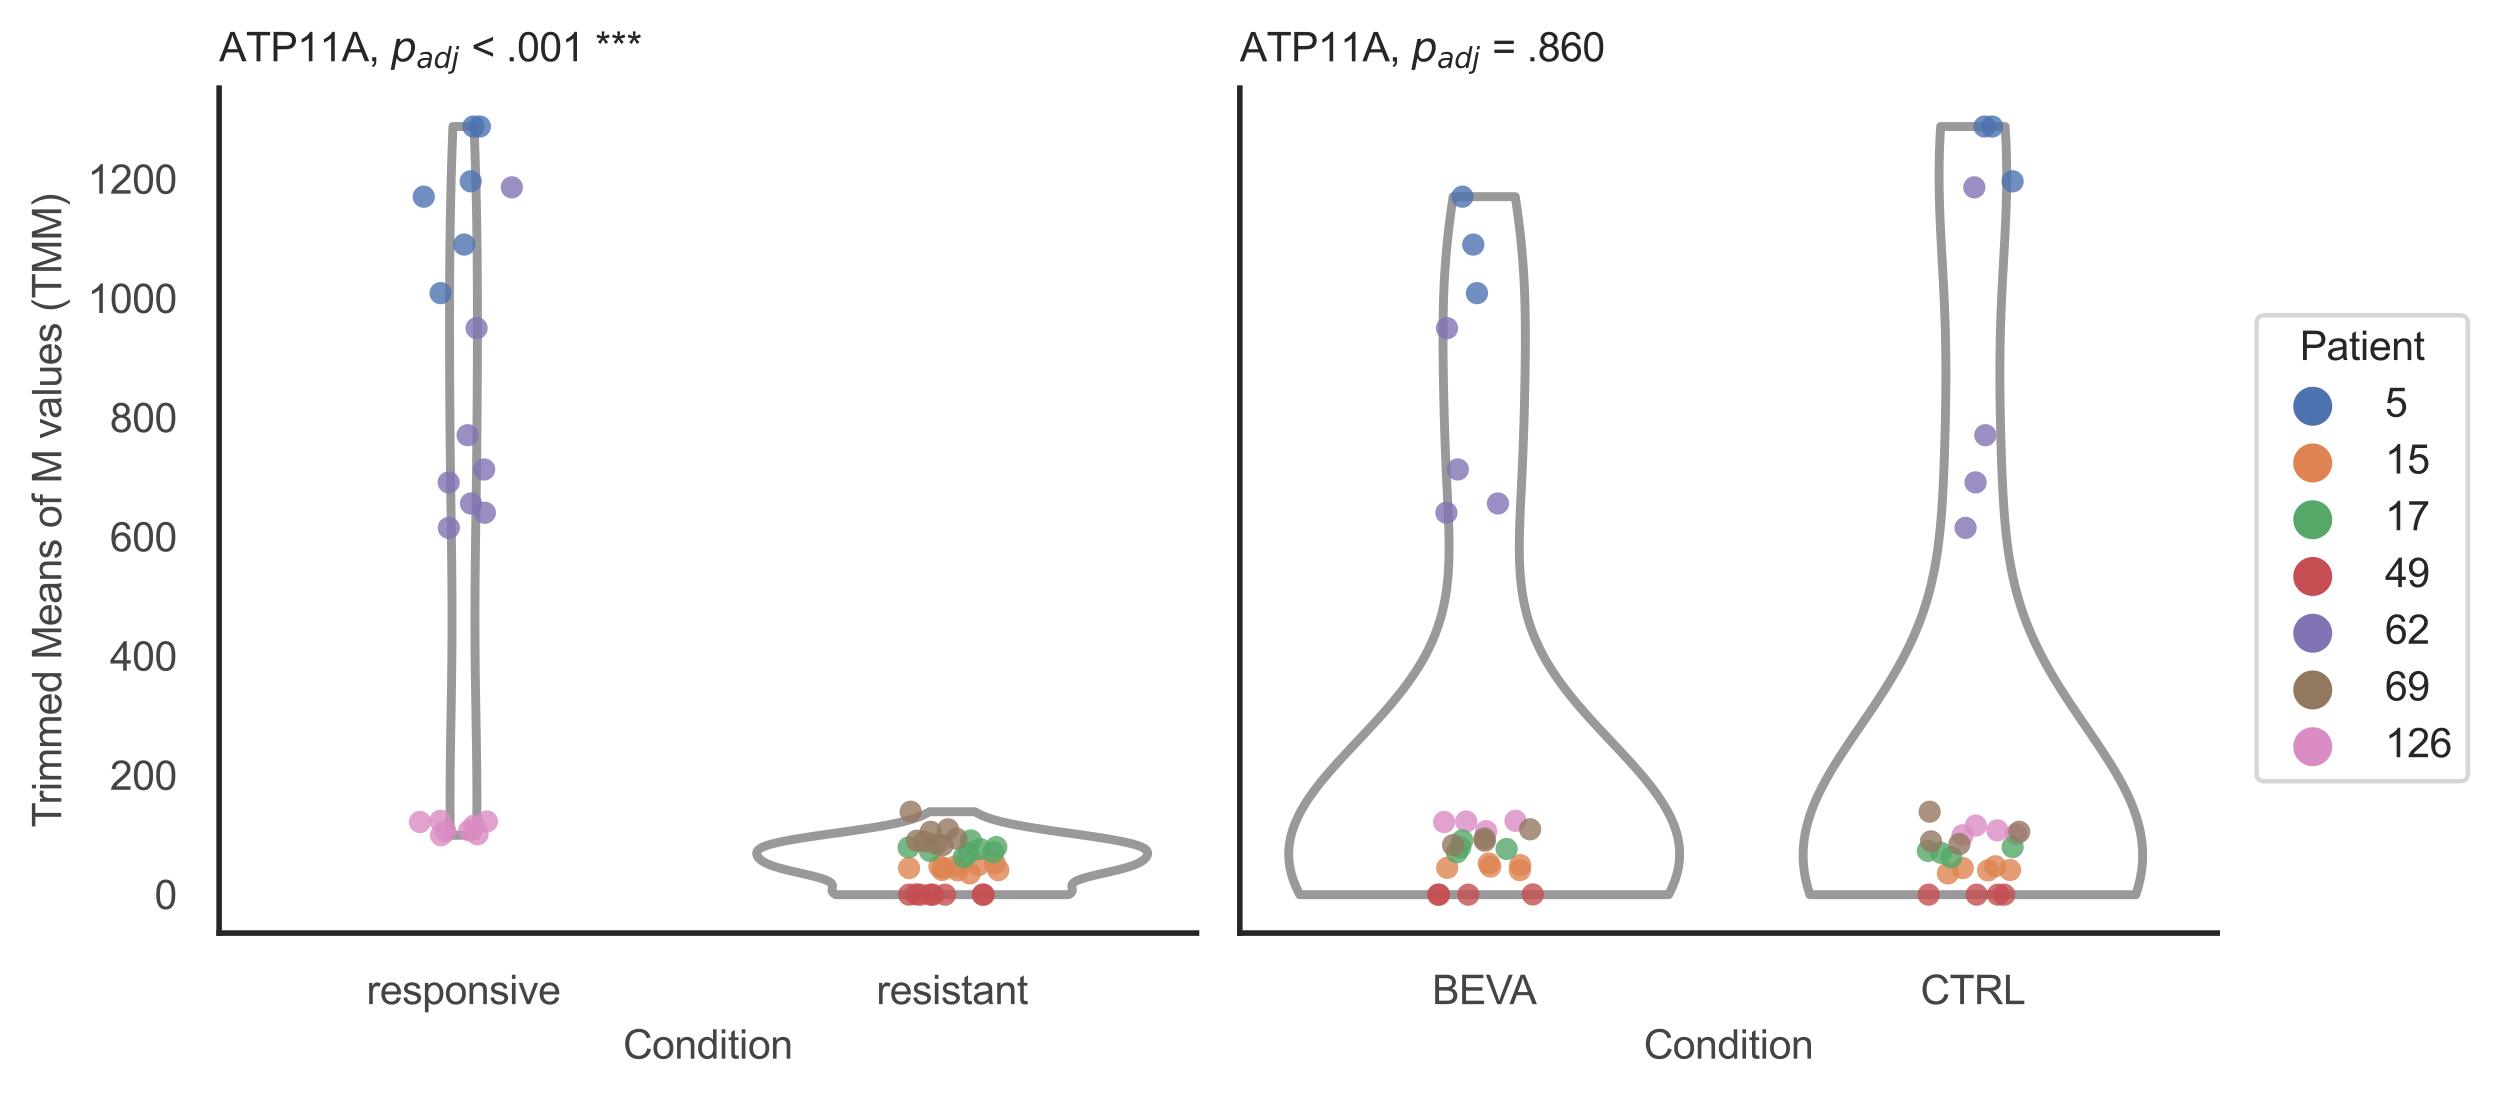 <?xml version="1.0" encoding="utf-8" standalone="no"?>
<!DOCTYPE svg PUBLIC "-//W3C//DTD SVG 1.1//EN"
  "http://www.w3.org/Graphics/SVG/1.1/DTD/svg11.dtd">
<svg xmlns:xlink="http://www.w3.org/1999/xlink" width="560.905pt" height="246.51pt" viewBox="0 0 560.905 246.51" xmlns="http://www.w3.org/2000/svg" version="1.1">
 <defs>
  <style type="text/css">*{stroke-linejoin: round; stroke-linecap: butt}</style>
 </defs>
 <g id="figure_1">
  <g id="patch_1">
   <path d="M 0 246.51 
L 560.905 246.51 
L 560.905 0 
L 0 0 
z
" style="fill: #ffffff"/>
  </g>
  <g id="axes_1">
   <g id="patch_2">
    <path d="M 49.165 209.348 
L 268.453 209.348 
L 268.453 19.77 
L 49.165 19.77 
z
" style="fill: #ffffff"/>
   </g>
   <g id="matplotlib.axis_1">
    <g id="xtick_1">
     <g id="text_1">
      <!-- responsive -->
      <g style="fill: #444444" transform="translate(82.227 225.29)scale(0.09 -0.09)">
       <defs>
        <path id="ArialMT-72" d="M 416 0 
L 416 3319 
L 922 3319 
L 922 2816 
Q 1116 3169 1280 3281 
Q 1444 3394 1641 3394 
Q 1925 3394 2219 3213 
L 2025 2691 
Q 1819 2813 1613 2813 
Q 1428 2813 1281 2702 
Q 1134 2591 1072 2394 
Q 978 2094 978 1738 
L 978 0 
L 416 0 
z
" transform="scale(0.016)"/>
        <path id="ArialMT-65" d="M 2694 1069 
L 3275 997 
Q 3138 488 2766 206 
Q 2394 -75 1816 -75 
Q 1088 -75 661 373 
Q 234 822 234 1631 
Q 234 2469 665 2931 
Q 1097 3394 1784 3394 
Q 2450 3394 2872 2941 
Q 3294 2488 3294 1666 
Q 3294 1616 3291 1516 
L 816 1516 
Q 847 969 1125 678 
Q 1403 388 1819 388 
Q 2128 388 2347 550 
Q 2566 713 2694 1069 
z
M 847 1978 
L 2700 1978 
Q 2663 2397 2488 2606 
Q 2219 2931 1791 2931 
Q 1403 2931 1139 2672 
Q 875 2413 847 1978 
z
" transform="scale(0.016)"/>
        <path id="ArialMT-73" d="M 197 991 
L 753 1078 
Q 800 744 1014 566 
Q 1228 388 1613 388 
Q 2000 388 2187 545 
Q 2375 703 2375 916 
Q 2375 1106 2209 1216 
Q 2094 1291 1634 1406 
Q 1016 1563 777 1677 
Q 538 1791 414 1992 
Q 291 2194 291 2438 
Q 291 2659 392 2848 
Q 494 3038 669 3163 
Q 800 3259 1026 3326 
Q 1253 3394 1513 3394 
Q 1903 3394 2198 3281 
Q 2494 3169 2634 2976 
Q 2775 2784 2828 2463 
L 2278 2388 
Q 2241 2644 2061 2787 
Q 1881 2931 1553 2931 
Q 1166 2931 1000 2803 
Q 834 2675 834 2503 
Q 834 2394 903 2306 
Q 972 2216 1119 2156 
Q 1203 2125 1616 2013 
Q 2213 1853 2448 1751 
Q 2684 1650 2818 1456 
Q 2953 1263 2953 975 
Q 2953 694 2789 445 
Q 2625 197 2315 61 
Q 2006 -75 1616 -75 
Q 969 -75 630 194 
Q 291 463 197 991 
z
" transform="scale(0.016)"/>
        <path id="ArialMT-70" d="M 422 -1272 
L 422 3319 
L 934 3319 
L 934 2888 
Q 1116 3141 1344 3267 
Q 1572 3394 1897 3394 
Q 2322 3394 2647 3175 
Q 2972 2956 3137 2557 
Q 3303 2159 3303 1684 
Q 3303 1175 3120 767 
Q 2938 359 2589 142 
Q 2241 -75 1856 -75 
Q 1575 -75 1351 44 
Q 1128 163 984 344 
L 984 -1272 
L 422 -1272 
z
M 931 1641 
Q 931 1000 1190 694 
Q 1450 388 1819 388 
Q 2194 388 2461 705 
Q 2728 1022 2728 1688 
Q 2728 2322 2467 2637 
Q 2206 2953 1844 2953 
Q 1484 2953 1207 2617 
Q 931 2281 931 1641 
z
" transform="scale(0.016)"/>
        <path id="ArialMT-6f" d="M 213 1659 
Q 213 2581 725 3025 
Q 1153 3394 1769 3394 
Q 2453 3394 2887 2945 
Q 3322 2497 3322 1706 
Q 3322 1066 3130 698 
Q 2938 331 2570 128 
Q 2203 -75 1769 -75 
Q 1072 -75 642 372 
Q 213 819 213 1659 
z
M 791 1659 
Q 791 1022 1069 705 
Q 1347 388 1769 388 
Q 2188 388 2466 706 
Q 2744 1025 2744 1678 
Q 2744 2294 2464 2611 
Q 2184 2928 1769 2928 
Q 1347 2928 1069 2612 
Q 791 2297 791 1659 
z
" transform="scale(0.016)"/>
        <path id="ArialMT-6e" d="M 422 0 
L 422 3319 
L 928 3319 
L 928 2847 
Q 1294 3394 1984 3394 
Q 2284 3394 2536 3286 
Q 2788 3178 2913 3003 
Q 3038 2828 3088 2588 
Q 3119 2431 3119 2041 
L 3119 0 
L 2556 0 
L 2556 2019 
Q 2556 2363 2490 2533 
Q 2425 2703 2258 2804 
Q 2091 2906 1866 2906 
Q 1506 2906 1245 2678 
Q 984 2450 984 1813 
L 984 0 
L 422 0 
z
" transform="scale(0.016)"/>
        <path id="ArialMT-69" d="M 425 3934 
L 425 4581 
L 988 4581 
L 988 3934 
L 425 3934 
z
M 425 0 
L 425 3319 
L 988 3319 
L 988 0 
L 425 0 
z
" transform="scale(0.016)"/>
        <path id="ArialMT-76" d="M 1344 0 
L 81 3319 
L 675 3319 
L 1388 1331 
Q 1503 1009 1600 663 
Q 1675 925 1809 1294 
L 2547 3319 
L 3125 3319 
L 1869 0 
L 1344 0 
z
" transform="scale(0.016)"/>
       </defs>
       <use xlink:href="#ArialMT-72"/>
       <use xlink:href="#ArialMT-65" x="33.301"/>
       <use xlink:href="#ArialMT-73" x="88.916"/>
       <use xlink:href="#ArialMT-70" x="138.916"/>
       <use xlink:href="#ArialMT-6f" x="194.531"/>
       <use xlink:href="#ArialMT-6e" x="250.146"/>
       <use xlink:href="#ArialMT-73" x="305.762"/>
       <use xlink:href="#ArialMT-69" x="355.762"/>
       <use xlink:href="#ArialMT-76" x="377.979"/>
       <use xlink:href="#ArialMT-65" x="427.979"/>
      </g>
     </g>
    </g>
    <g id="xtick_2">
     <g id="text_2">
      <!-- resistant -->
      <g style="fill: #444444" transform="translate(196.626 225.29)scale(0.09 -0.09)">
       <defs>
        <path id="ArialMT-74" d="M 1650 503 
L 1731 6 
Q 1494 -44 1306 -44 
Q 1000 -44 831 53 
Q 663 150 594 308 
Q 525 466 525 972 
L 525 2881 
L 113 2881 
L 113 3319 
L 525 3319 
L 525 4141 
L 1084 4478 
L 1084 3319 
L 1650 3319 
L 1650 2881 
L 1084 2881 
L 1084 941 
Q 1084 700 1114 631 
Q 1144 563 1211 522 
Q 1278 481 1403 481 
Q 1497 481 1650 503 
z
" transform="scale(0.016)"/>
        <path id="ArialMT-61" d="M 2588 409 
Q 2275 144 1986 34 
Q 1697 -75 1366 -75 
Q 819 -75 525 192 
Q 231 459 231 875 
Q 231 1119 342 1320 
Q 453 1522 633 1644 
Q 813 1766 1038 1828 
Q 1203 1872 1538 1913 
Q 2219 1994 2541 2106 
Q 2544 2222 2544 2253 
Q 2544 2597 2384 2738 
Q 2169 2928 1744 2928 
Q 1347 2928 1158 2789 
Q 969 2650 878 2297 
L 328 2372 
Q 403 2725 575 2942 
Q 747 3159 1072 3276 
Q 1397 3394 1825 3394 
Q 2250 3394 2515 3294 
Q 2781 3194 2906 3042 
Q 3031 2891 3081 2659 
Q 3109 2516 3109 2141 
L 3109 1391 
Q 3109 606 3145 398 
Q 3181 191 3288 0 
L 2700 0 
Q 2613 175 2588 409 
z
M 2541 1666 
Q 2234 1541 1622 1453 
Q 1275 1403 1131 1340 
Q 988 1278 909 1158 
Q 831 1038 831 891 
Q 831 666 1001 516 
Q 1172 366 1500 366 
Q 1825 366 2078 508 
Q 2331 650 2450 897 
Q 2541 1088 2541 1459 
L 2541 1666 
z
" transform="scale(0.016)"/>
       </defs>
       <use xlink:href="#ArialMT-72"/>
       <use xlink:href="#ArialMT-65" x="33.301"/>
       <use xlink:href="#ArialMT-73" x="88.916"/>
       <use xlink:href="#ArialMT-69" x="138.916"/>
       <use xlink:href="#ArialMT-73" x="161.133"/>
       <use xlink:href="#ArialMT-74" x="211.133"/>
       <use xlink:href="#ArialMT-61" x="238.916"/>
       <use xlink:href="#ArialMT-6e" x="294.531"/>
       <use xlink:href="#ArialMT-74" x="350.146"/>
      </g>
     </g>
    </g>
    <g id="text_3">
     <!-- Condition -->
     <g style="fill: #444444" transform="translate(139.798 237.521)scale(0.09 -0.09)">
      <defs>
       <path id="ArialMT-43" d="M 3763 1606 
L 4369 1453 
Q 4178 706 3683 314 
Q 3188 -78 2472 -78 
Q 1731 -78 1267 223 
Q 803 525 561 1097 
Q 319 1669 319 2325 
Q 319 3041 592 3573 
Q 866 4106 1370 4382 
Q 1875 4659 2481 4659 
Q 3169 4659 3637 4309 
Q 4106 3959 4291 3325 
L 3694 3184 
Q 3534 3684 3231 3912 
Q 2928 4141 2469 4141 
Q 1941 4141 1586 3887 
Q 1231 3634 1087 3207 
Q 944 2781 944 2328 
Q 944 1744 1114 1308 
Q 1284 872 1643 656 
Q 2003 441 2422 441 
Q 2931 441 3284 734 
Q 3638 1028 3763 1606 
z
" transform="scale(0.016)"/>
       <path id="ArialMT-64" d="M 2575 0 
L 2575 419 
Q 2259 -75 1647 -75 
Q 1250 -75 917 144 
Q 584 363 401 755 
Q 219 1147 219 1656 
Q 219 2153 384 2558 
Q 550 2963 881 3178 
Q 1213 3394 1622 3394 
Q 1922 3394 2156 3267 
Q 2391 3141 2538 2938 
L 2538 4581 
L 3097 4581 
L 3097 0 
L 2575 0 
z
M 797 1656 
Q 797 1019 1065 703 
Q 1334 388 1700 388 
Q 2069 388 2326 689 
Q 2584 991 2584 1609 
Q 2584 2291 2321 2609 
Q 2059 2928 1675 2928 
Q 1300 2928 1048 2622 
Q 797 2316 797 1656 
z
" transform="scale(0.016)"/>
      </defs>
      <use xlink:href="#ArialMT-43"/>
      <use xlink:href="#ArialMT-6f" x="72.217"/>
      <use xlink:href="#ArialMT-6e" x="127.832"/>
      <use xlink:href="#ArialMT-64" x="183.447"/>
      <use xlink:href="#ArialMT-69" x="239.062"/>
      <use xlink:href="#ArialMT-74" x="261.279"/>
      <use xlink:href="#ArialMT-69" x="289.062"/>
      <use xlink:href="#ArialMT-6f" x="311.279"/>
      <use xlink:href="#ArialMT-6e" x="366.895"/>
     </g>
    </g>
   </g>
   <g id="matplotlib.axis_2">
    <g id="ytick_1">
     <g id="text_4">
      <!-- 0 -->
      <g style="fill: #444444" transform="translate(34.66 203.952)scale(0.09 -0.09)">
       <defs>
        <path id="ArialMT-30" d="M 266 2259 
Q 266 3072 433 3567 
Q 600 4063 929 4331 
Q 1259 4600 1759 4600 
Q 2128 4600 2406 4451 
Q 2684 4303 2865 4023 
Q 3047 3744 3150 3342 
Q 3253 2941 3253 2259 
Q 3253 1453 3087 958 
Q 2922 463 2592 192 
Q 2263 -78 1759 -78 
Q 1097 -78 719 397 
Q 266 969 266 2259 
z
M 844 2259 
Q 844 1131 1108 757 
Q 1372 384 1759 384 
Q 2147 384 2411 759 
Q 2675 1134 2675 2259 
Q 2675 3391 2411 3762 
Q 2147 4134 1753 4134 
Q 1366 4134 1134 3806 
Q 844 3388 844 2259 
z
" transform="scale(0.016)"/>
       </defs>
       <use xlink:href="#ArialMT-30"/>
      </g>
     </g>
    </g>
    <g id="ytick_2">
     <g id="text_5">
      <!-- 200 -->
      <g style="fill: #444444" transform="translate(24.651 177.203)scale(0.09 -0.09)">
       <defs>
        <path id="ArialMT-32" d="M 3222 541 
L 3222 0 
L 194 0 
Q 188 203 259 391 
Q 375 700 629 1000 
Q 884 1300 1366 1694 
Q 2113 2306 2375 2664 
Q 2638 3022 2638 3341 
Q 2638 3675 2398 3904 
Q 2159 4134 1775 4134 
Q 1369 4134 1125 3890 
Q 881 3647 878 3216 
L 300 3275 
Q 359 3922 746 4261 
Q 1134 4600 1788 4600 
Q 2447 4600 2831 4234 
Q 3216 3869 3216 3328 
Q 3216 3053 3103 2787 
Q 2991 2522 2730 2228 
Q 2469 1934 1863 1422 
Q 1356 997 1212 845 
Q 1069 694 975 541 
L 3222 541 
z
" transform="scale(0.016)"/>
       </defs>
       <use xlink:href="#ArialMT-32"/>
       <use xlink:href="#ArialMT-30" x="55.615"/>
       <use xlink:href="#ArialMT-30" x="111.23"/>
      </g>
     </g>
    </g>
    <g id="ytick_3">
     <g id="text_6">
      <!-- 400 -->
      <g style="fill: #444444" transform="translate(24.651 150.453)scale(0.09 -0.09)">
       <defs>
        <path id="ArialMT-34" d="M 2069 0 
L 2069 1097 
L 81 1097 
L 81 1613 
L 2172 4581 
L 2631 4581 
L 2631 1613 
L 3250 1613 
L 3250 1097 
L 2631 1097 
L 2631 0 
L 2069 0 
z
M 2069 1613 
L 2069 3678 
L 634 1613 
L 2069 1613 
z
" transform="scale(0.016)"/>
       </defs>
       <use xlink:href="#ArialMT-34"/>
       <use xlink:href="#ArialMT-30" x="55.615"/>
       <use xlink:href="#ArialMT-30" x="111.23"/>
      </g>
     </g>
    </g>
    <g id="ytick_4">
     <g id="text_7">
      <!-- 600 -->
      <g style="fill: #444444" transform="translate(24.651 123.704)scale(0.09 -0.09)">
       <defs>
        <path id="ArialMT-36" d="M 3184 3459 
L 2625 3416 
Q 2550 3747 2413 3897 
Q 2184 4138 1850 4138 
Q 1581 4138 1378 3988 
Q 1113 3794 959 3422 
Q 806 3050 800 2363 
Q 1003 2672 1297 2822 
Q 1591 2972 1913 2972 
Q 2475 2972 2870 2558 
Q 3266 2144 3266 1488 
Q 3266 1056 3080 686 
Q 2894 316 2569 119 
Q 2244 -78 1831 -78 
Q 1128 -78 684 439 
Q 241 956 241 2144 
Q 241 3472 731 4075 
Q 1159 4600 1884 4600 
Q 2425 4600 2770 4297 
Q 3116 3994 3184 3459 
z
M 888 1484 
Q 888 1194 1011 928 
Q 1134 663 1356 523 
Q 1578 384 1822 384 
Q 2178 384 2434 671 
Q 2691 959 2691 1453 
Q 2691 1928 2437 2201 
Q 2184 2475 1800 2475 
Q 1419 2475 1153 2201 
Q 888 1928 888 1484 
z
" transform="scale(0.016)"/>
       </defs>
       <use xlink:href="#ArialMT-36"/>
       <use xlink:href="#ArialMT-30" x="55.615"/>
       <use xlink:href="#ArialMT-30" x="111.23"/>
      </g>
     </g>
    </g>
    <g id="ytick_5">
     <g id="text_8">
      <!-- 800 -->
      <g style="fill: #444444" transform="translate(24.651 96.955)scale(0.09 -0.09)">
       <defs>
        <path id="ArialMT-38" d="M 1131 2484 
Q 781 2613 612 2850 
Q 444 3088 444 3419 
Q 444 3919 803 4259 
Q 1163 4600 1759 4600 
Q 2359 4600 2725 4251 
Q 3091 3903 3091 3403 
Q 3091 3084 2923 2848 
Q 2756 2613 2416 2484 
Q 2838 2347 3058 2040 
Q 3278 1734 3278 1309 
Q 3278 722 2862 322 
Q 2447 -78 1769 -78 
Q 1091 -78 675 323 
Q 259 725 259 1325 
Q 259 1772 486 2073 
Q 713 2375 1131 2484 
z
M 1019 3438 
Q 1019 3113 1228 2906 
Q 1438 2700 1772 2700 
Q 2097 2700 2305 2904 
Q 2513 3109 2513 3406 
Q 2513 3716 2298 3927 
Q 2084 4138 1766 4138 
Q 1444 4138 1231 3931 
Q 1019 3725 1019 3438 
z
M 838 1322 
Q 838 1081 952 856 
Q 1066 631 1291 507 
Q 1516 384 1775 384 
Q 2178 384 2440 643 
Q 2703 903 2703 1303 
Q 2703 1709 2433 1975 
Q 2163 2241 1756 2241 
Q 1359 2241 1098 1978 
Q 838 1716 838 1322 
z
" transform="scale(0.016)"/>
       </defs>
       <use xlink:href="#ArialMT-38"/>
       <use xlink:href="#ArialMT-30" x="55.615"/>
       <use xlink:href="#ArialMT-30" x="111.23"/>
      </g>
     </g>
    </g>
    <g id="ytick_6">
     <g id="text_9">
      <!-- 1000 -->
      <g style="fill: #444444" transform="translate(19.646 70.206)scale(0.09 -0.09)">
       <defs>
        <path id="ArialMT-31" d="M 2384 0 
L 1822 0 
L 1822 3584 
Q 1619 3391 1289 3197 
Q 959 3003 697 2906 
L 697 3450 
Q 1169 3672 1522 3987 
Q 1875 4303 2022 4600 
L 2384 4600 
L 2384 0 
z
" transform="scale(0.016)"/>
       </defs>
       <use xlink:href="#ArialMT-31"/>
       <use xlink:href="#ArialMT-30" x="55.615"/>
       <use xlink:href="#ArialMT-30" x="111.23"/>
       <use xlink:href="#ArialMT-30" x="166.846"/>
      </g>
     </g>
    </g>
    <g id="ytick_7">
     <g id="text_10">
      <!-- 1200 -->
      <g style="fill: #444444" transform="translate(19.646 43.457)scale(0.09 -0.09)">
       <use xlink:href="#ArialMT-31"/>
       <use xlink:href="#ArialMT-32" x="55.615"/>
       <use xlink:href="#ArialMT-30" x="111.23"/>
       <use xlink:href="#ArialMT-30" x="166.846"/>
      </g>
     </g>
    </g>
    <g id="text_11">
     <!-- Trimmed Means of M values (TMM) -->
     <g style="fill: #444444" transform="translate(13.752 185.645)rotate(-90)scale(0.09 -0.09)">
      <defs>
       <path id="ArialMT-54" d="M 1659 0 
L 1659 4041 
L 150 4041 
L 150 4581 
L 3781 4581 
L 3781 4041 
L 2266 4041 
L 2266 0 
L 1659 0 
z
" transform="scale(0.016)"/>
       <path id="ArialMT-6d" d="M 422 0 
L 422 3319 
L 925 3319 
L 925 2853 
Q 1081 3097 1340 3245 
Q 1600 3394 1931 3394 
Q 2300 3394 2536 3241 
Q 2772 3088 2869 2813 
Q 3263 3394 3894 3394 
Q 4388 3394 4653 3120 
Q 4919 2847 4919 2278 
L 4919 0 
L 4359 0 
L 4359 2091 
Q 4359 2428 4304 2576 
Q 4250 2725 4106 2815 
Q 3963 2906 3769 2906 
Q 3419 2906 3187 2673 
Q 2956 2441 2956 1928 
L 2956 0 
L 2394 0 
L 2394 2156 
Q 2394 2531 2256 2718 
Q 2119 2906 1806 2906 
Q 1569 2906 1367 2781 
Q 1166 2656 1075 2415 
Q 984 2175 984 1722 
L 984 0 
L 422 0 
z
" transform="scale(0.016)"/>
       <path id="ArialMT-20" transform="scale(0.016)"/>
       <path id="ArialMT-4d" d="M 475 0 
L 475 4581 
L 1388 4581 
L 2472 1338 
Q 2622 884 2691 659 
Q 2769 909 2934 1394 
L 4031 4581 
L 4847 4581 
L 4847 0 
L 4263 0 
L 4263 3834 
L 2931 0 
L 2384 0 
L 1059 3900 
L 1059 0 
L 475 0 
z
" transform="scale(0.016)"/>
       <path id="ArialMT-66" d="M 556 0 
L 556 2881 
L 59 2881 
L 59 3319 
L 556 3319 
L 556 3672 
Q 556 4006 616 4169 
Q 697 4388 901 4523 
Q 1106 4659 1475 4659 
Q 1713 4659 2000 4603 
L 1916 4113 
Q 1741 4144 1584 4144 
Q 1328 4144 1222 4034 
Q 1116 3925 1116 3625 
L 1116 3319 
L 1763 3319 
L 1763 2881 
L 1116 2881 
L 1116 0 
L 556 0 
z
" transform="scale(0.016)"/>
       <path id="ArialMT-6c" d="M 409 0 
L 409 4581 
L 972 4581 
L 972 0 
L 409 0 
z
" transform="scale(0.016)"/>
       <path id="ArialMT-75" d="M 2597 0 
L 2597 488 
Q 2209 -75 1544 -75 
Q 1250 -75 995 37 
Q 741 150 617 320 
Q 494 491 444 738 
Q 409 903 409 1263 
L 409 3319 
L 972 3319 
L 972 1478 
Q 972 1038 1006 884 
Q 1059 663 1231 536 
Q 1403 409 1656 409 
Q 1909 409 2131 539 
Q 2353 669 2445 892 
Q 2538 1116 2538 1541 
L 2538 3319 
L 3100 3319 
L 3100 0 
L 2597 0 
z
" transform="scale(0.016)"/>
       <path id="ArialMT-28" d="M 1497 -1347 
Q 1031 -759 709 28 
Q 388 816 388 1659 
Q 388 2403 628 3084 
Q 909 3875 1497 4659 
L 1900 4659 
Q 1522 4009 1400 3731 
Q 1209 3300 1100 2831 
Q 966 2247 966 1656 
Q 966 153 1900 -1347 
L 1497 -1347 
z
" transform="scale(0.016)"/>
       <path id="ArialMT-29" d="M 791 -1347 
L 388 -1347 
Q 1322 153 1322 1656 
Q 1322 2244 1188 2822 
Q 1081 3291 891 3722 
Q 769 4003 388 4659 
L 791 4659 
Q 1378 3875 1659 3084 
Q 1900 2403 1900 1659 
Q 1900 816 1576 28 
Q 1253 -759 791 -1347 
z
" transform="scale(0.016)"/>
      </defs>
      <use xlink:href="#ArialMT-54"/>
      <use xlink:href="#ArialMT-72" x="57.334"/>
      <use xlink:href="#ArialMT-69" x="90.635"/>
      <use xlink:href="#ArialMT-6d" x="112.852"/>
      <use xlink:href="#ArialMT-6d" x="196.152"/>
      <use xlink:href="#ArialMT-65" x="279.453"/>
      <use xlink:href="#ArialMT-64" x="335.068"/>
      <use xlink:href="#ArialMT-20" x="390.684"/>
      <use xlink:href="#ArialMT-4d" x="418.467"/>
      <use xlink:href="#ArialMT-65" x="501.768"/>
      <use xlink:href="#ArialMT-61" x="557.383"/>
      <use xlink:href="#ArialMT-6e" x="612.998"/>
      <use xlink:href="#ArialMT-73" x="668.613"/>
      <use xlink:href="#ArialMT-20" x="718.613"/>
      <use xlink:href="#ArialMT-6f" x="746.396"/>
      <use xlink:href="#ArialMT-66" x="802.012"/>
      <use xlink:href="#ArialMT-20" x="829.795"/>
      <use xlink:href="#ArialMT-4d" x="857.578"/>
      <use xlink:href="#ArialMT-20" x="940.879"/>
      <use xlink:href="#ArialMT-76" x="968.662"/>
      <use xlink:href="#ArialMT-61" x="1018.662"/>
      <use xlink:href="#ArialMT-6c" x="1074.277"/>
      <use xlink:href="#ArialMT-75" x="1096.494"/>
      <use xlink:href="#ArialMT-65" x="1152.109"/>
      <use xlink:href="#ArialMT-73" x="1207.725"/>
      <use xlink:href="#ArialMT-20" x="1257.725"/>
      <use xlink:href="#ArialMT-28" x="1285.508"/>
      <use xlink:href="#ArialMT-54" x="1318.809"/>
      <use xlink:href="#ArialMT-4d" x="1379.893"/>
      <use xlink:href="#ArialMT-4d" x="1463.193"/>
      <use xlink:href="#ArialMT-29" x="1546.494"/>
     </g>
    </g>
   </g>
   <g id="PolyCollection_1">
    <defs>
     <path id="m7406ba22c2" d="M 106.948 -59.108 
L 101.027 -59.108 
L 101.006 -60.714 
L 100.991 -62.321 
L 100.98 -63.927 
L 100.974 -65.533 
L 100.973 -67.139 
L 100.976 -68.745 
L 100.983 -70.352 
L 100.994 -71.958 
L 101.008 -73.564 
L 101.026 -75.17 
L 101.046 -76.777 
L 101.068 -78.383 
L 101.092 -79.989 
L 101.118 -81.595 
L 101.144 -83.201 
L 101.172 -84.808 
L 101.199 -86.414 
L 101.226 -88.02 
L 101.252 -89.626 
L 101.277 -91.232 
L 101.301 -92.839 
L 101.323 -94.445 
L 101.343 -96.051 
L 101.361 -97.657 
L 101.377 -99.263 
L 101.39 -100.87 
L 101.401 -102.476 
L 101.408 -104.082 
L 101.413 -105.688 
L 101.415 -107.294 
L 101.414 -108.901 
L 101.411 -110.507 
L 101.405 -112.113 
L 101.397 -113.719 
L 101.386 -115.325 
L 101.373 -116.932 
L 101.358 -118.538 
L 101.341 -120.144 
L 101.323 -121.75 
L 101.304 -123.356 
L 101.283 -124.963 
L 101.262 -126.569 
L 101.24 -128.175 
L 101.217 -129.781 
L 101.195 -131.387 
L 101.172 -132.994 
L 101.15 -134.6 
L 101.128 -136.206 
L 101.106 -137.812 
L 101.085 -139.418 
L 101.065 -141.025 
L 101.045 -142.631 
L 101.027 -144.237 
L 101.009 -145.843 
L 100.992 -147.45 
L 100.977 -149.056 
L 100.962 -150.662 
L 100.949 -152.268 
L 100.936 -153.874 
L 100.924 -155.481 
L 100.914 -157.087 
L 100.904 -158.693 
L 100.896 -160.299 
L 100.888 -161.905 
L 100.881 -163.512 
L 100.875 -165.118 
L 100.87 -166.724 
L 100.866 -168.33 
L 100.863 -169.936 
L 100.861 -171.543 
L 100.86 -173.149 
L 100.86 -174.755 
L 100.861 -176.361 
L 100.863 -177.967 
L 100.867 -179.574 
L 100.872 -181.18 
L 100.879 -182.786 
L 100.887 -184.392 
L 100.898 -185.998 
L 100.91 -187.605 
L 100.924 -189.211 
L 100.94 -190.817 
L 100.959 -192.423 
L 100.98 -194.029 
L 101.003 -195.636 
L 101.029 -197.242 
L 101.058 -198.848 
L 101.09 -200.454 
L 101.124 -202.06 
L 101.161 -203.667 
L 101.201 -205.273 
L 101.244 -206.879 
L 101.29 -208.485 
L 101.338 -210.091 
L 101.39 -211.698 
L 101.444 -213.304 
L 101.5 -214.91 
L 101.559 -216.516 
L 101.62 -218.122 
L 106.355 -218.122 
L 106.355 -218.122 
L 106.416 -216.516 
L 106.475 -214.91 
L 106.531 -213.304 
L 106.585 -211.698 
L 106.636 -210.091 
L 106.685 -208.485 
L 106.73 -206.879 
L 106.773 -205.273 
L 106.813 -203.667 
L 106.851 -202.06 
L 106.885 -200.454 
L 106.917 -198.848 
L 106.945 -197.242 
L 106.971 -195.636 
L 106.995 -194.029 
L 107.016 -192.423 
L 107.035 -190.817 
L 107.051 -189.211 
L 107.065 -187.605 
L 107.077 -185.998 
L 107.087 -184.392 
L 107.096 -182.786 
L 107.102 -181.18 
L 107.108 -179.574 
L 107.111 -177.967 
L 107.114 -176.361 
L 107.115 -174.755 
L 107.115 -173.149 
L 107.114 -171.543 
L 107.112 -169.936 
L 107.109 -168.33 
L 107.105 -166.724 
L 107.1 -165.118 
L 107.094 -163.512 
L 107.087 -161.905 
L 107.079 -160.299 
L 107.07 -158.693 
L 107.061 -157.087 
L 107.05 -155.481 
L 107.039 -153.874 
L 107.026 -152.268 
L 107.013 -150.662 
L 106.998 -149.056 
L 106.982 -147.45 
L 106.966 -145.843 
L 106.948 -144.237 
L 106.929 -142.631 
L 106.91 -141.025 
L 106.89 -139.418 
L 106.869 -137.812 
L 106.847 -136.206 
L 106.825 -134.6 
L 106.803 -132.994 
L 106.78 -131.387 
L 106.757 -129.781 
L 106.735 -128.175 
L 106.713 -126.569 
L 106.692 -124.963 
L 106.671 -123.356 
L 106.652 -121.75 
L 106.633 -120.144 
L 106.617 -118.538 
L 106.602 -116.932 
L 106.589 -115.325 
L 106.578 -113.719 
L 106.57 -112.113 
L 106.564 -110.507 
L 106.56 -108.901 
L 106.56 -107.294 
L 106.562 -105.688 
L 106.567 -104.082 
L 106.574 -102.476 
L 106.585 -100.87 
L 106.598 -99.263 
L 106.613 -97.657 
L 106.631 -96.051 
L 106.652 -94.445 
L 106.674 -92.839 
L 106.698 -91.232 
L 106.723 -89.626 
L 106.749 -88.02 
L 106.776 -86.414 
L 106.803 -84.808 
L 106.83 -83.201 
L 106.857 -81.595 
L 106.882 -79.989 
L 106.907 -78.383 
L 106.929 -76.777 
L 106.949 -75.17 
L 106.966 -73.564 
L 106.981 -71.958 
L 106.992 -70.352 
L 106.999 -68.745 
L 107.002 -67.139 
L 107.001 -65.533 
L 106.995 -63.927 
L 106.984 -62.321 
L 106.968 -60.714 
L 106.948 -59.108 
z
" style="stroke: #999999; stroke-width: 2"/>
    </defs>
    <g clip-path="url(#pfa3b21bfce)">
     <use xlink:href="#m7406ba22c2" x="0" y="246.51" style="fill: #ffffff; stroke: #999999; stroke-width: 2"/>
    </g>
   </g>
   <g id="PolyCollection_2">
    <defs>
     <path id="m497c6e7a76" d="M 239.749 -45.779 
L 187.514 -45.779 
L 187.2 -45.967 
L 186.968 -46.155 
L 186.81 -46.343 
L 186.716 -46.531 
L 186.674 -46.719 
L 186.673 -46.907 
L 186.698 -47.095 
L 186.736 -47.283 
L 186.771 -47.471 
L 186.79 -47.659 
L 186.779 -47.847 
L 186.726 -48.035 
L 186.62 -48.223 
L 186.453 -48.411 
L 186.217 -48.599 
L 185.908 -48.787 
L 185.523 -48.975 
L 185.063 -49.162 
L 184.531 -49.35 
L 183.93 -49.538 
L 183.268 -49.726 
L 182.553 -49.914 
L 181.794 -50.102 
L 181.003 -50.29 
L 180.189 -50.478 
L 179.365 -50.666 
L 178.542 -50.854 
L 177.729 -51.042 
L 176.938 -51.23 
L 176.177 -51.418 
L 175.452 -51.606 
L 174.77 -51.794 
L 174.135 -51.982 
L 173.55 -52.17 
L 173.015 -52.358 
L 172.532 -52.546 
L 172.097 -52.734 
L 171.711 -52.922 
L 171.368 -53.11 
L 171.067 -53.298 
L 170.803 -53.486 
L 170.573 -53.674 
L 170.375 -53.862 
L 170.205 -54.05 
L 170.063 -54.238 
L 169.948 -54.426 
L 169.861 -54.614 
L 169.802 -54.802 
L 169.774 -54.99 
L 169.78 -55.178 
L 169.826 -55.366 
L 169.915 -55.554 
L 170.052 -55.742 
L 170.244 -55.93 
L 170.495 -56.118 
L 170.81 -56.306 
L 171.195 -56.494 
L 171.654 -56.682 
L 172.189 -56.87 
L 172.802 -57.058 
L 173.496 -57.246 
L 174.268 -57.434 
L 175.119 -57.622 
L 176.046 -57.81 
L 177.044 -57.998 
L 178.109 -58.186 
L 179.234 -58.374 
L 180.413 -58.562 
L 181.639 -58.75 
L 182.902 -58.938 
L 184.194 -59.126 
L 185.507 -59.314 
L 186.831 -59.502 
L 188.157 -59.69 
L 189.477 -59.878 
L 190.783 -60.066 
L 192.066 -60.254 
L 193.32 -60.442 
L 194.538 -60.63 
L 195.715 -60.818 
L 196.846 -61.006 
L 197.927 -61.194 
L 198.954 -61.382 
L 199.927 -61.57 
L 200.843 -61.758 
L 201.702 -61.946 
L 202.504 -62.134 
L 203.251 -62.322 
L 203.943 -62.51 
L 204.584 -62.697 
L 205.175 -62.885 
L 205.721 -63.073 
L 206.223 -63.261 
L 206.685 -63.449 
L 207.112 -63.637 
L 207.506 -63.825 
L 207.871 -64.013 
L 208.211 -64.201 
L 208.529 -64.389 
L 218.734 -64.389 
L 218.734 -64.389 
L 219.051 -64.201 
L 219.391 -64.013 
L 219.757 -63.825 
L 220.151 -63.637 
L 220.578 -63.449 
L 221.04 -63.261 
L 221.542 -63.073 
L 222.087 -62.885 
L 222.679 -62.697 
L 223.319 -62.51 
L 224.012 -62.322 
L 224.759 -62.134 
L 225.561 -61.946 
L 226.42 -61.758 
L 227.336 -61.57 
L 228.308 -61.382 
L 229.336 -61.194 
L 230.417 -61.006 
L 231.548 -60.818 
L 232.724 -60.63 
L 233.943 -60.442 
L 235.197 -60.254 
L 236.48 -60.066 
L 237.785 -59.878 
L 239.106 -59.69 
L 240.432 -59.502 
L 241.756 -59.314 
L 243.068 -59.126 
L 244.361 -58.938 
L 245.624 -58.75 
L 246.849 -58.562 
L 248.029 -58.374 
L 249.154 -58.186 
L 250.219 -57.998 
L 251.217 -57.81 
L 252.143 -57.622 
L 252.994 -57.434 
L 253.767 -57.246 
L 254.461 -57.058 
L 255.074 -56.87 
L 255.609 -56.682 
L 256.067 -56.494 
L 256.452 -56.306 
L 256.768 -56.118 
L 257.019 -55.93 
L 257.211 -55.742 
L 257.348 -55.554 
L 257.437 -55.366 
L 257.482 -55.178 
L 257.489 -54.99 
L 257.461 -54.802 
L 257.402 -54.614 
L 257.314 -54.426 
L 257.199 -54.238 
L 257.058 -54.05 
L 256.888 -53.862 
L 256.69 -53.674 
L 256.46 -53.486 
L 256.196 -53.298 
L 255.895 -53.11 
L 255.552 -52.922 
L 255.165 -52.734 
L 254.731 -52.546 
L 254.248 -52.358 
L 253.713 -52.17 
L 253.128 -51.982 
L 252.493 -51.794 
L 251.811 -51.606 
L 251.086 -51.418 
L 250.325 -51.23 
L 249.533 -51.042 
L 248.721 -50.854 
L 247.898 -50.666 
L 247.074 -50.478 
L 246.26 -50.29 
L 245.468 -50.102 
L 244.71 -49.914 
L 243.994 -49.726 
L 243.333 -49.538 
L 242.732 -49.35 
L 242.2 -49.162 
L 241.74 -48.975 
L 241.355 -48.787 
L 241.046 -48.599 
L 240.81 -48.411 
L 240.642 -48.223 
L 240.537 -48.035 
L 240.484 -47.847 
L 240.473 -47.659 
L 240.492 -47.471 
L 240.527 -47.283 
L 240.564 -47.095 
L 240.59 -46.907 
L 240.589 -46.719 
L 240.547 -46.531 
L 240.453 -46.343 
L 240.295 -46.155 
L 240.063 -45.967 
L 239.749 -45.779 
z
" style="stroke: #999999; stroke-width: 2"/>
    </defs>
    <g clip-path="url(#pfa3b21bfce)">
     <use xlink:href="#m497c6e7a76" x="0" y="246.51" style="fill: #ffffff; stroke: #999999; stroke-width: 2"/>
    </g>
   </g>
   <g id="PathCollection_1"/>
   <g id="PathCollection_2"/>
   <g id="PathCollection_3"/>
   <g id="PathCollection_4"/>
   <g id="PathCollection_5"/>
   <g id="PathCollection_6"/>
   <g id="PathCollection_7"/>
   <g id="patch_3">
    <path d="M 49.165 209.348 
L 49.165 19.77 
" style="fill: none; stroke: #262626; stroke-width: 1.25; stroke-linejoin: miter; stroke-linecap: square"/>
   </g>
   <g id="patch_4">
    <path d="M 49.165 209.348 
L 268.453 209.348 
" style="fill: none; stroke: #262626; stroke-width: 1.25; stroke-linejoin: miter; stroke-linecap: square"/>
   </g>
   <g id="PathCollection_8">
    <defs>
     <path id="C0_0_1d32a7487a" d="M 0 2.5 
C 0.663 2.5 1.299 2.237 1.768 1.768 
C 2.237 1.299 2.5 0.663 2.5 -0 
C 2.5 -0.663 2.237 -1.299 1.768 -1.768 
C 1.299 -2.237 0.663 -2.5 0 -2.5 
C -0.663 -2.5 -1.299 -2.237 -1.768 -1.768 
C -2.237 -1.299 -2.5 -0.663 -2.5 0 
C -2.5 0.663 -2.237 1.299 -1.768 1.768 
C -1.299 2.237 -0.663 2.5 0 2.5 
z
"/>
    </defs>
    <g clip-path="url(#pfa3b21bfce)">
     <use xlink:href="#C0_0_1d32a7487a" x="109.248" y="184.312" style="fill: #da8bc3; fill-opacity: 0.8"/>
    </g>
    <g clip-path="url(#pfa3b21bfce)">
     <use xlink:href="#C0_0_1d32a7487a" x="94.207" y="184.434" style="fill: #da8bc3; fill-opacity: 0.8"/>
    </g>
    <g clip-path="url(#pfa3b21bfce)">
     <use xlink:href="#C0_0_1d32a7487a" x="99.944" y="186.489" style="fill: #da8bc3; fill-opacity: 0.8"/>
    </g>
    <g clip-path="url(#pfa3b21bfce)">
     <use xlink:href="#C0_0_1d32a7487a" x="98.803" y="184.157" style="fill: #da8bc3; fill-opacity: 0.8"/>
    </g>
    <g clip-path="url(#pfa3b21bfce)">
     <use xlink:href="#C0_0_1d32a7487a" x="105.28" y="186.314" style="fill: #da8bc3; fill-opacity: 0.8"/>
    </g>
    <g clip-path="url(#pfa3b21bfce)">
     <use xlink:href="#C0_0_1d32a7487a" x="98.954" y="187.401" style="fill: #da8bc3; fill-opacity: 0.8"/>
    </g>
    <g clip-path="url(#pfa3b21bfce)">
     <use xlink:href="#C0_0_1d32a7487a" x="106.409" y="185.228" style="fill: #da8bc3; fill-opacity: 0.8"/>
    </g>
    <g clip-path="url(#pfa3b21bfce)">
     <use xlink:href="#C0_0_1d32a7487a" x="107.127" y="187.196" style="fill: #da8bc3; fill-opacity: 0.8"/>
    </g>
    <g clip-path="url(#pfa3b21bfce)">
     <use xlink:href="#C0_0_1d32a7487a" x="104.142" y="54.872" style="fill: #4c72b0; fill-opacity: 0.8"/>
    </g>
    <g clip-path="url(#pfa3b21bfce)">
     <use xlink:href="#C0_0_1d32a7487a" x="98.851" y="65.769" style="fill: #4c72b0; fill-opacity: 0.8"/>
    </g>
    <g clip-path="url(#pfa3b21bfce)">
     <use xlink:href="#C0_0_1d32a7487a" x="95.072" y="44.126" style="fill: #4c72b0; fill-opacity: 0.8"/>
    </g>
    <g clip-path="url(#pfa3b21bfce)">
     <use xlink:href="#C0_0_1d32a7487a" x="107.651" y="28.387" style="fill: #4c72b0; fill-opacity: 0.8"/>
    </g>
    <g clip-path="url(#pfa3b21bfce)">
     <use xlink:href="#C0_0_1d32a7487a" x="105.605" y="40.683" style="fill: #4c72b0; fill-opacity: 0.8"/>
    </g>
    <g clip-path="url(#pfa3b21bfce)">
     <use xlink:href="#C0_0_1d32a7487a" x="106.224" y="28.388" style="fill: #4c72b0; fill-opacity: 0.8"/>
    </g>
    <g clip-path="url(#pfa3b21bfce)">
     <use xlink:href="#C0_0_1d32a7487a" x="108.777" y="115.038" style="fill: #8172b3; fill-opacity: 0.8"/>
    </g>
    <g clip-path="url(#pfa3b21bfce)">
     <use xlink:href="#C0_0_1d32a7487a" x="108.622" y="105.331" style="fill: #8172b3; fill-opacity: 0.8"/>
    </g>
    <g clip-path="url(#pfa3b21bfce)">
     <use xlink:href="#C0_0_1d32a7487a" x="105.67" y="112.957" style="fill: #8172b3; fill-opacity: 0.8"/>
    </g>
    <g clip-path="url(#pfa3b21bfce)">
     <use xlink:href="#C0_0_1d32a7487a" x="106.929" y="73.636" style="fill: #8172b3; fill-opacity: 0.8"/>
    </g>
    <g clip-path="url(#pfa3b21bfce)">
     <use xlink:href="#C0_0_1d32a7487a" x="104.926" y="97.639" style="fill: #8172b3; fill-opacity: 0.8"/>
    </g>
    <g clip-path="url(#pfa3b21bfce)">
     <use xlink:href="#C0_0_1d32a7487a" x="100.702" y="118.433" style="fill: #8172b3; fill-opacity: 0.8"/>
    </g>
    <g clip-path="url(#pfa3b21bfce)">
     <use xlink:href="#C0_0_1d32a7487a" x="100.667" y="108.232" style="fill: #8172b3; fill-opacity: 0.8"/>
    </g>
    <g clip-path="url(#pfa3b21bfce)">
     <use xlink:href="#C0_0_1d32a7487a" x="114.835" y="42.032" style="fill: #8172b3; fill-opacity: 0.8"/>
    </g>
   </g>
   <g id="PathCollection_9">
    <defs>
     <path id="C1_0_f0d8bc5028" d="M 0 2.5 
C 0.663 2.5 1.299 2.237 1.768 1.768 
C 2.237 1.299 2.5 0.663 2.5 -0 
C 2.5 -0.663 2.237 -1.299 1.768 -1.768 
C 1.299 -2.237 0.663 -2.5 0 -2.5 
C -0.663 -2.5 -1.299 -2.237 -1.768 -1.768 
C -2.237 -1.299 -2.5 -0.663 -2.5 0 
C -2.5 0.663 -2.237 1.299 -1.768 1.768 
C -1.299 2.237 -0.663 2.5 0 2.5 
z
"/>
    </defs>
    <g clip-path="url(#pfa3b21bfce)">
     <use xlink:href="#C1_0_f0d8bc5028" x="210.767" y="194.418" style="fill: #dd8452; fill-opacity: 0.8"/>
    </g>
    <g clip-path="url(#pfa3b21bfce)">
     <use xlink:href="#C1_0_f0d8bc5028" x="223.202" y="193.736" style="fill: #dd8452; fill-opacity: 0.8"/>
    </g>
    <g clip-path="url(#pfa3b21bfce)">
     <use xlink:href="#C1_0_f0d8bc5028" x="223.98" y="195.228" style="fill: #dd8452; fill-opacity: 0.8"/>
    </g>
    <g clip-path="url(#pfa3b21bfce)">
     <use xlink:href="#C1_0_f0d8bc5028" x="211.665" y="194.707" style="fill: #dd8452; fill-opacity: 0.8"/>
    </g>
    <g clip-path="url(#pfa3b21bfce)">
     <use xlink:href="#C1_0_f0d8bc5028" x="219.515" y="194.1" style="fill: #dd8452; fill-opacity: 0.8"/>
    </g>
    <g clip-path="url(#pfa3b21bfce)">
     <use xlink:href="#C1_0_f0d8bc5028" x="214.856" y="195.274" style="fill: #dd8452; fill-opacity: 0.8"/>
    </g>
    <g clip-path="url(#pfa3b21bfce)">
     <use xlink:href="#C1_0_f0d8bc5028" x="217.584" y="195.956" style="fill: #dd8452; fill-opacity: 0.8"/>
    </g>
    <g clip-path="url(#pfa3b21bfce)">
     <use xlink:href="#C1_0_f0d8bc5028" x="211.424" y="195.19" style="fill: #dd8452; fill-opacity: 0.8"/>
    </g>
    <g clip-path="url(#pfa3b21bfce)">
     <use xlink:href="#C1_0_f0d8bc5028" x="203.959" y="194.769" style="fill: #dd8452; fill-opacity: 0.8"/>
    </g>
    <g clip-path="url(#pfa3b21bfce)">
     <use xlink:href="#C1_0_f0d8bc5028" x="214.377" y="194.36" style="fill: #dd8452; fill-opacity: 0.8"/>
    </g>
    <g clip-path="url(#pfa3b21bfce)">
     <use xlink:href="#C1_0_f0d8bc5028" x="203.868" y="190.14" style="fill: #55a868; fill-opacity: 0.8"/>
    </g>
    <g clip-path="url(#pfa3b21bfce)">
     <use xlink:href="#C1_0_f0d8bc5028" x="217.834" y="188.568" style="fill: #55a868; fill-opacity: 0.8"/>
    </g>
    <g clip-path="url(#pfa3b21bfce)">
     <use xlink:href="#C1_0_f0d8bc5028" x="219.857" y="190.467" style="fill: #55a868; fill-opacity: 0.8"/>
    </g>
    <g clip-path="url(#pfa3b21bfce)">
     <use xlink:href="#C1_0_f0d8bc5028" x="222.85" y="191.215" style="fill: #55a868; fill-opacity: 0.8"/>
    </g>
    <g clip-path="url(#pfa3b21bfce)">
     <use xlink:href="#C1_0_f0d8bc5028" x="223.53" y="190.055" style="fill: #55a868; fill-opacity: 0.8"/>
    </g>
    <g clip-path="url(#pfa3b21bfce)">
     <use xlink:href="#C1_0_f0d8bc5028" x="208.628" y="190.901" style="fill: #55a868; fill-opacity: 0.8"/>
    </g>
    <g clip-path="url(#pfa3b21bfce)">
     <use xlink:href="#C1_0_f0d8bc5028" x="217.275" y="191.343" style="fill: #55a868; fill-opacity: 0.8"/>
    </g>
    <g clip-path="url(#pfa3b21bfce)">
     <use xlink:href="#C1_0_f0d8bc5028" x="216.236" y="192.32" style="fill: #55a868; fill-opacity: 0.8"/>
    </g>
    <g clip-path="url(#pfa3b21bfce)">
     <use xlink:href="#C1_0_f0d8bc5028" x="212.027" y="200.731" style="fill: #c44e52; fill-opacity: 0.8"/>
    </g>
    <g clip-path="url(#pfa3b21bfce)">
     <use xlink:href="#C1_0_f0d8bc5028" x="209.32" y="200.725" style="fill: #c44e52; fill-opacity: 0.8"/>
    </g>
    <g clip-path="url(#pfa3b21bfce)">
     <use xlink:href="#C1_0_f0d8bc5028" x="220.473" y="200.72" style="fill: #c44e52; fill-opacity: 0.8"/>
    </g>
    <g clip-path="url(#pfa3b21bfce)">
     <use xlink:href="#C1_0_f0d8bc5028" x="205.559" y="200.671" style="fill: #c44e52; fill-opacity: 0.8"/>
    </g>
    <g clip-path="url(#pfa3b21bfce)">
     <use xlink:href="#C1_0_f0d8bc5028" x="206.496" y="200.731" style="fill: #c44e52; fill-opacity: 0.8"/>
    </g>
    <g clip-path="url(#pfa3b21bfce)">
     <use xlink:href="#C1_0_f0d8bc5028" x="203.964" y="200.724" style="fill: #c44e52; fill-opacity: 0.8"/>
    </g>
    <g clip-path="url(#pfa3b21bfce)">
     <use xlink:href="#C1_0_f0d8bc5028" x="208.751" y="200.731" style="fill: #c44e52; fill-opacity: 0.8"/>
    </g>
    <g clip-path="url(#pfa3b21bfce)">
     <use xlink:href="#C1_0_f0d8bc5028" x="220.706" y="200.731" style="fill: #c44e52; fill-opacity: 0.8"/>
    </g>
    <g clip-path="url(#pfa3b21bfce)">
     <use xlink:href="#C1_0_f0d8bc5028" x="211.486" y="189.618" style="fill: #937860; fill-opacity: 0.8"/>
    </g>
    <g clip-path="url(#pfa3b21bfce)">
     <use xlink:href="#C1_0_f0d8bc5028" x="214.595" y="188.136" style="fill: #937860; fill-opacity: 0.8"/>
    </g>
    <g clip-path="url(#pfa3b21bfce)">
     <use xlink:href="#C1_0_f0d8bc5028" x="212.702" y="186.062" style="fill: #937860; fill-opacity: 0.8"/>
    </g>
    <g clip-path="url(#pfa3b21bfce)">
     <use xlink:href="#C1_0_f0d8bc5028" x="205.722" y="188.618" style="fill: #937860; fill-opacity: 0.8"/>
    </g>
    <g clip-path="url(#pfa3b21bfce)">
     <use xlink:href="#C1_0_f0d8bc5028" x="210.041" y="189.384" style="fill: #937860; fill-opacity: 0.8"/>
    </g>
    <g clip-path="url(#pfa3b21bfce)">
     <use xlink:href="#C1_0_f0d8bc5028" x="207.43" y="188.775" style="fill: #937860; fill-opacity: 0.8"/>
    </g>
    <g clip-path="url(#pfa3b21bfce)">
     <use xlink:href="#C1_0_f0d8bc5028" x="208.809" y="186.618" style="fill: #937860; fill-opacity: 0.8"/>
    </g>
    <g clip-path="url(#pfa3b21bfce)">
     <use xlink:href="#C1_0_f0d8bc5028" x="204.313" y="182.12" style="fill: #937860; fill-opacity: 0.8"/>
    </g>
   </g>
   <g id="text_12">
    <!-- ATP11A, $p_{adj}$ &lt; .001 *** -->
    <g style="fill: #262626" transform="translate(49.165 13.77)scale(0.09 -0.09)">
     <defs>
      <path id="ArialMT-41" d="M -9 0 
L 1750 4581 
L 2403 4581 
L 4278 0 
L 3588 0 
L 3053 1388 
L 1138 1388 
L 634 0 
L -9 0 
z
M 1313 1881 
L 2866 1881 
L 2388 3150 
Q 2169 3728 2063 4100 
Q 1975 3659 1816 3225 
L 1313 1881 
z
" transform="scale(0.016)"/>
      <path id="ArialMT-50" d="M 494 0 
L 494 4581 
L 2222 4581 
Q 2678 4581 2919 4538 
Q 3256 4481 3484 4323 
Q 3713 4166 3852 3881 
Q 3991 3597 3991 3256 
Q 3991 2672 3619 2267 
Q 3247 1863 2275 1863 
L 1100 1863 
L 1100 0 
L 494 0 
z
M 1100 2403 
L 2284 2403 
Q 2872 2403 3119 2622 
Q 3366 2841 3366 3238 
Q 3366 3525 3220 3729 
Q 3075 3934 2838 4000 
Q 2684 4041 2272 4041 
L 1100 4041 
L 1100 2403 
z
" transform="scale(0.016)"/>
      <path id="ArialMT-2c" d="M 569 0 
L 569 641 
L 1209 641 
L 1209 0 
Q 1209 -353 1084 -570 
Q 959 -788 688 -906 
L 531 -666 
Q 709 -588 793 -436 
Q 878 -284 888 0 
L 569 0 
z
" transform="scale(0.016)"/>
      <path id="DejaVuSans-Oblique-70" d="M 3175 2156 
Q 3175 2616 2975 2859 
Q 2775 3103 2400 3103 
Q 2144 3103 1911 2972 
Q 1678 2841 1497 2591 
Q 1319 2344 1212 1994 
Q 1106 1644 1106 1300 
Q 1106 863 1306 627 
Q 1506 391 1875 391 
Q 2147 391 2380 519 
Q 2613 647 2778 891 
Q 2956 1147 3065 1494 
Q 3175 1841 3175 2156 
z
M 1394 2969 
Q 1625 3272 1939 3428 
Q 2253 3584 2638 3584 
Q 3175 3584 3472 3232 
Q 3769 2881 3769 2247 
Q 3769 1728 3584 1258 
Q 3400 788 3053 416 
Q 2822 169 2531 39 
Q 2241 -91 1919 -91 
Q 1547 -91 1294 64 
Q 1041 219 916 525 
L 556 -1331 
L -19 -1331 
L 922 3500 
L 1497 3500 
L 1394 2969 
z
" transform="scale(0.016)"/>
      <path id="DejaVuSans-Oblique-61" d="M 3438 1997 
L 3047 0 
L 2472 0 
L 2578 531 
Q 2325 219 2001 64 
Q 1678 -91 1281 -91 
Q 834 -91 548 182 
Q 263 456 263 884 
Q 263 1497 752 1853 
Q 1241 2209 2100 2209 
L 2900 2209 
L 2931 2363 
Q 2938 2388 2941 2417 
Q 2944 2447 2944 2509 
Q 2944 2788 2717 2942 
Q 2491 3097 2081 3097 
Q 1800 3097 1504 3025 
Q 1209 2953 897 2809 
L 997 3341 
Q 1322 3463 1633 3523 
Q 1944 3584 2234 3584 
Q 2853 3584 3176 3315 
Q 3500 3047 3500 2534 
Q 3500 2431 3484 2292 
Q 3469 2153 3438 1997 
z
M 2816 1759 
L 2241 1759 
Q 1534 1759 1195 1570 
Q 856 1381 856 984 
Q 856 709 1029 553 
Q 1203 397 1509 397 
Q 1978 397 2328 733 
Q 2678 1069 2791 1631 
L 2816 1759 
z
" transform="scale(0.016)"/>
      <path id="DejaVuSans-Oblique-64" d="M 2675 525 
Q 2444 222 2128 65 
Q 1813 -91 1428 -91 
Q 903 -91 598 267 
Q 294 625 294 1247 
Q 294 1766 478 2236 
Q 663 2706 1013 3078 
Q 1244 3325 1534 3454 
Q 1825 3584 2144 3584 
Q 2481 3584 2739 3421 
Q 2997 3259 3138 2956 
L 3513 4863 
L 4091 4863 
L 3144 0 
L 2566 0 
L 2675 525 
z
M 891 1350 
Q 891 897 1095 644 
Q 1300 391 1663 391 
Q 1931 391 2161 520 
Q 2391 650 2566 903 
Q 2750 1166 2856 1509 
Q 2963 1853 2963 2188 
Q 2963 2622 2758 2865 
Q 2553 3109 2194 3109 
Q 1922 3109 1687 2981 
Q 1453 2853 1288 2613 
Q 1106 2353 998 2009 
Q 891 1666 891 1350 
z
" transform="scale(0.016)"/>
      <path id="DejaVuSans-Oblique-6a" d="M 928 3500 
L 1503 3500 
L 813 -63 
L 809 -78 
Q 694 -675 544 -897 
Q 403 -1106 132 -1218 
Q -138 -1331 -506 -1331 
L -722 -1331 
L -628 -844 
L -481 -844 
Q -144 -844 -1 -703 
Q 141 -563 238 -63 
L 928 3500 
z
M 1197 4863 
L 1772 4863 
L 1631 4134 
L 1056 4134 
L 1197 4863 
z
" transform="scale(0.016)"/>
      <path id="ArialMT-3c" d="M 350 2003 
L 350 2528 
L 3384 3809 
L 3384 3250 
L 978 2263 
L 3384 1266 
L 3384 706 
L 350 2003 
z
" transform="scale(0.016)"/>
      <path id="ArialMT-2e" d="M 581 0 
L 581 641 
L 1222 641 
L 1222 0 
L 581 0 
z
" transform="scale(0.016)"/>
      <path id="ArialMT-2a" d="M 200 3741 
L 344 4184 
Q 841 4009 1066 3881 
Q 1006 4447 1003 4659 
L 1456 4659 
Q 1447 4350 1384 3884 
Q 1706 4047 2122 4184 
L 2266 3741 
Q 1869 3609 1488 3566 
Q 1678 3400 2025 2975 
L 1650 2709 
Q 1469 2956 1222 3381 
Q 991 2941 816 2709 
L 447 2975 
Q 809 3422 966 3566 
Q 563 3644 200 3741 
z
" transform="scale(0.016)"/>
     </defs>
     <use xlink:href="#ArialMT-41" transform="translate(0 0.203)"/>
     <use xlink:href="#ArialMT-54" transform="translate(66.699 0.203)"/>
     <use xlink:href="#ArialMT-50" transform="translate(127.783 0.203)"/>
     <use xlink:href="#ArialMT-31" transform="translate(194.482 0.203)"/>
     <use xlink:href="#ArialMT-31" transform="translate(250.098 0.203)"/>
     <use xlink:href="#ArialMT-41" transform="translate(305.713 0.203)"/>
     <use xlink:href="#ArialMT-2c" transform="translate(372.412 0.203)"/>
     <use xlink:href="#ArialMT-20" transform="translate(400.195 0.203)"/>
     <use xlink:href="#DejaVuSans-Oblique-70" transform="translate(427.979 0.203)"/>
     <use xlink:href="#DejaVuSans-Oblique-61" transform="translate(491.455 -16.203)scale(0.7)"/>
     <use xlink:href="#DejaVuSans-Oblique-64" transform="translate(534.351 -16.203)scale(0.7)"/>
     <use xlink:href="#DejaVuSans-Oblique-6a" transform="translate(578.784 -16.203)scale(0.7)"/>
     <use xlink:href="#ArialMT-20" transform="translate(600.967 0.203)"/>
     <use xlink:href="#ArialMT-3c" transform="translate(628.75 0.203)"/>
     <use xlink:href="#ArialMT-20" transform="translate(687.148 0.203)"/>
     <use xlink:href="#ArialMT-2e" transform="translate(714.932 0.203)"/>
     <use xlink:href="#ArialMT-30" transform="translate(742.715 0.203)"/>
     <use xlink:href="#ArialMT-30" transform="translate(798.33 0.203)"/>
     <use xlink:href="#ArialMT-31" transform="translate(853.945 0.203)"/>
     <use xlink:href="#ArialMT-20" transform="translate(909.561 0.203)"/>
     <use xlink:href="#ArialMT-2a" transform="translate(937.344 0.203)"/>
     <use xlink:href="#ArialMT-2a" transform="translate(976.26 0.203)"/>
     <use xlink:href="#ArialMT-2a" transform="translate(1015.176 0.203)"/>
    </g>
   </g>
  </g>
  <g id="axes_2">
   <g id="patch_5">
    <path d="M 278.173 209.348 
L 497.462 209.348 
L 497.462 19.77 
L 278.173 19.77 
z
" style="fill: #ffffff"/>
   </g>
   <g id="matplotlib.axis_3">
    <g id="xtick_3">
     <g id="text_13">
      <!-- BEVA -->
      <g style="fill: #444444" transform="translate(321.321 225.29)scale(0.09 -0.09)">
       <defs>
        <path id="ArialMT-42" d="M 469 0 
L 469 4581 
L 2188 4581 
Q 2713 4581 3030 4442 
Q 3347 4303 3526 4014 
Q 3706 3725 3706 3409 
Q 3706 3116 3547 2856 
Q 3388 2597 3066 2438 
Q 3481 2316 3704 2022 
Q 3928 1728 3928 1328 
Q 3928 1006 3792 729 
Q 3656 453 3456 303 
Q 3256 153 2954 76 
Q 2653 0 2216 0 
L 469 0 
z
M 1075 2656 
L 2066 2656 
Q 2469 2656 2644 2709 
Q 2875 2778 2992 2937 
Q 3109 3097 3109 3338 
Q 3109 3566 3000 3739 
Q 2891 3913 2687 3977 
Q 2484 4041 1991 4041 
L 1075 4041 
L 1075 2656 
z
M 1075 541 
L 2216 541 
Q 2509 541 2628 563 
Q 2838 600 2978 687 
Q 3119 775 3209 942 
Q 3300 1109 3300 1328 
Q 3300 1584 3169 1773 
Q 3038 1963 2805 2039 
Q 2572 2116 2134 2116 
L 1075 2116 
L 1075 541 
z
" transform="scale(0.016)"/>
        <path id="ArialMT-45" d="M 506 0 
L 506 4581 
L 3819 4581 
L 3819 4041 
L 1113 4041 
L 1113 2638 
L 3647 2638 
L 3647 2100 
L 1113 2100 
L 1113 541 
L 3925 541 
L 3925 0 
L 506 0 
z
" transform="scale(0.016)"/>
        <path id="ArialMT-56" d="M 1803 0 
L 28 4581 
L 684 4581 
L 1875 1253 
Q 2019 853 2116 503 
Q 2222 878 2363 1253 
L 3600 4581 
L 4219 4581 
L 2425 0 
L 1803 0 
z
" transform="scale(0.016)"/>
       </defs>
       <use xlink:href="#ArialMT-42"/>
       <use xlink:href="#ArialMT-45" x="66.699"/>
       <use xlink:href="#ArialMT-56" x="133.398"/>
       <use xlink:href="#ArialMT-41" x="192.723"/>
      </g>
     </g>
    </g>
    <g id="xtick_4">
     <g id="text_14">
      <!-- CTRL -->
      <g style="fill: #444444" transform="translate(430.889 225.29)scale(0.09 -0.09)">
       <defs>
        <path id="ArialMT-52" d="M 503 0 
L 503 4581 
L 2534 4581 
Q 3147 4581 3465 4457 
Q 3784 4334 3975 4021 
Q 4166 3709 4166 3331 
Q 4166 2844 3850 2509 
Q 3534 2175 2875 2084 
Q 3116 1969 3241 1856 
Q 3506 1613 3744 1247 
L 4541 0 
L 3778 0 
L 3172 953 
Q 2906 1366 2734 1584 
Q 2563 1803 2427 1890 
Q 2291 1978 2150 2013 
Q 2047 2034 1813 2034 
L 1109 2034 
L 1109 0 
L 503 0 
z
M 1109 2559 
L 2413 2559 
Q 2828 2559 3062 2645 
Q 3297 2731 3419 2920 
Q 3541 3109 3541 3331 
Q 3541 3656 3305 3865 
Q 3069 4075 2559 4075 
L 1109 4075 
L 1109 2559 
z
" transform="scale(0.016)"/>
        <path id="ArialMT-4c" d="M 469 0 
L 469 4581 
L 1075 4581 
L 1075 541 
L 3331 541 
L 3331 0 
L 469 0 
z
" transform="scale(0.016)"/>
       </defs>
       <use xlink:href="#ArialMT-43"/>
       <use xlink:href="#ArialMT-54" x="72.217"/>
       <use xlink:href="#ArialMT-52" x="133.301"/>
       <use xlink:href="#ArialMT-4c" x="205.518"/>
      </g>
     </g>
    </g>
    <g id="text_15">
     <!-- Condition -->
     <g style="fill: #444444" transform="translate(368.806 237.521)scale(0.09 -0.09)">
      <use xlink:href="#ArialMT-43"/>
      <use xlink:href="#ArialMT-6f" x="72.217"/>
      <use xlink:href="#ArialMT-6e" x="127.832"/>
      <use xlink:href="#ArialMT-64" x="183.447"/>
      <use xlink:href="#ArialMT-69" x="239.062"/>
      <use xlink:href="#ArialMT-74" x="261.279"/>
      <use xlink:href="#ArialMT-69" x="289.062"/>
      <use xlink:href="#ArialMT-6f" x="311.279"/>
      <use xlink:href="#ArialMT-6e" x="366.895"/>
     </g>
    </g>
   </g>
   <g id="matplotlib.axis_4">
    <g id="ytick_8"/>
    <g id="ytick_9"/>
    <g id="ytick_10"/>
    <g id="ytick_11"/>
    <g id="ytick_12"/>
    <g id="ytick_13"/>
    <g id="ytick_14"/>
   </g>
   <g id="PolyCollection_3">
    <defs>
     <path id="m463f16aa3d" d="M 374.383 -45.779 
L 291.608 -45.779 
L 290.838 -47.361 
L 290.205 -48.942 
L 289.714 -50.524 
L 289.37 -52.106 
L 289.178 -53.688 
L 289.138 -55.27 
L 289.251 -56.852 
L 289.515 -58.434 
L 289.927 -60.016 
L 290.482 -61.597 
L 291.174 -63.179 
L 291.995 -64.761 
L 292.937 -66.343 
L 293.988 -67.925 
L 295.138 -69.507 
L 296.376 -71.089 
L 297.688 -72.671 
L 299.061 -74.252 
L 300.482 -75.834 
L 301.939 -77.416 
L 303.417 -78.998 
L 304.905 -80.58 
L 306.39 -82.162 
L 307.86 -83.744 
L 309.304 -85.326 
L 310.713 -86.907 
L 312.076 -88.489 
L 313.387 -90.071 
L 314.639 -91.653 
L 315.825 -93.235 
L 316.94 -94.817 
L 317.981 -96.399 
L 318.946 -97.98 
L 319.834 -99.562 
L 320.642 -101.144 
L 321.373 -102.726 
L 322.027 -104.308 
L 322.606 -105.89 
L 323.113 -107.472 
L 323.551 -109.054 
L 323.925 -110.635 
L 324.238 -112.217 
L 324.494 -113.799 
L 324.699 -115.381 
L 324.857 -116.963 
L 324.973 -118.545 
L 325.051 -120.127 
L 325.098 -121.709 
L 325.116 -123.29 
L 325.11 -124.872 
L 325.086 -126.454 
L 325.045 -128.036 
L 324.992 -129.618 
L 324.929 -131.2 
L 324.86 -132.782 
L 324.787 -134.363 
L 324.712 -135.945 
L 324.636 -137.527 
L 324.561 -139.109 
L 324.488 -140.691 
L 324.418 -142.273 
L 324.351 -143.855 
L 324.288 -145.437 
L 324.229 -147.018 
L 324.173 -148.6 
L 324.121 -150.182 
L 324.073 -151.764 
L 324.028 -153.346 
L 323.986 -154.928 
L 323.948 -156.51 
L 323.912 -158.092 
L 323.879 -159.673 
L 323.85 -161.255 
L 323.823 -162.837 
L 323.8 -164.419 
L 323.782 -166.001 
L 323.767 -167.583 
L 323.758 -169.165 
L 323.755 -170.747 
L 323.758 -172.328 
L 323.769 -173.91 
L 323.789 -175.492 
L 323.818 -177.074 
L 323.857 -178.656 
L 323.907 -180.238 
L 323.969 -181.82 
L 324.044 -183.401 
L 324.133 -184.983 
L 324.235 -186.565 
L 324.351 -188.147 
L 324.482 -189.729 
L 324.627 -191.311 
L 324.787 -192.893 
L 324.961 -194.475 
L 325.149 -196.056 
L 325.35 -197.638 
L 325.564 -199.22 
L 325.789 -200.802 
L 326.025 -202.384 
L 339.966 -202.384 
L 339.966 -202.384 
L 340.202 -200.802 
L 340.427 -199.22 
L 340.641 -197.638 
L 340.842 -196.056 
L 341.03 -194.475 
L 341.204 -192.893 
L 341.364 -191.311 
L 341.509 -189.729 
L 341.64 -188.147 
L 341.756 -186.565 
L 341.858 -184.983 
L 341.947 -183.401 
L 342.022 -181.82 
L 342.084 -180.238 
L 342.134 -178.656 
L 342.173 -177.074 
L 342.202 -175.492 
L 342.221 -173.91 
L 342.232 -172.328 
L 342.236 -170.747 
L 342.233 -169.165 
L 342.224 -167.583 
L 342.209 -166.001 
L 342.19 -164.419 
L 342.168 -162.837 
L 342.141 -161.255 
L 342.112 -159.673 
L 342.079 -158.092 
L 342.043 -156.51 
L 342.005 -154.928 
L 341.963 -153.346 
L 341.918 -151.764 
L 341.87 -150.182 
L 341.818 -148.6 
L 341.762 -147.018 
L 341.703 -145.437 
L 341.639 -143.855 
L 341.573 -142.273 
L 341.503 -140.691 
L 341.43 -139.109 
L 341.355 -137.527 
L 341.279 -135.945 
L 341.204 -134.363 
L 341.131 -132.782 
L 341.062 -131.2 
L 340.999 -129.618 
L 340.946 -128.036 
L 340.905 -126.454 
L 340.88 -124.872 
L 340.875 -123.29 
L 340.893 -121.709 
L 340.94 -120.127 
L 341.018 -118.545 
L 341.134 -116.963 
L 341.292 -115.381 
L 341.497 -113.799 
L 341.753 -112.217 
L 342.066 -110.635 
L 342.44 -109.054 
L 342.878 -107.472 
L 343.385 -105.89 
L 343.964 -104.308 
L 344.618 -102.726 
L 345.349 -101.144 
L 346.157 -99.562 
L 347.044 -97.98 
L 348.009 -96.399 
L 349.051 -94.817 
L 350.166 -93.235 
L 351.352 -91.653 
L 352.603 -90.071 
L 353.915 -88.489 
L 355.278 -86.907 
L 356.687 -85.326 
L 358.131 -83.744 
L 359.601 -82.162 
L 361.086 -80.58 
L 362.574 -78.998 
L 364.052 -77.416 
L 365.509 -75.834 
L 366.93 -74.252 
L 368.303 -72.671 
L 369.615 -71.089 
L 370.852 -69.507 
L 372.003 -67.925 
L 373.054 -66.343 
L 373.996 -64.761 
L 374.817 -63.179 
L 375.509 -61.597 
L 376.064 -60.016 
L 376.476 -58.434 
L 376.74 -56.852 
L 376.853 -55.27 
L 376.813 -53.688 
L 376.621 -52.106 
L 376.277 -50.524 
L 375.786 -48.942 
L 375.152 -47.361 
L 374.383 -45.779 
z
" style="stroke: #999999; stroke-width: 2"/>
    </defs>
    <g clip-path="url(#pe288569385)">
     <use xlink:href="#m463f16aa3d" x="0" y="246.51" style="fill: #ffffff; stroke: #999999; stroke-width: 2"/>
    </g>
   </g>
   <g id="PolyCollection_4">
    <defs>
     <path id="m28a19fde86" d="M 479.211 -45.779 
L 406.068 -45.779 
L 405.535 -47.52 
L 405.113 -49.26 
L 404.806 -51.001 
L 404.617 -52.742 
L 404.546 -54.483 
L 404.594 -56.224 
L 404.76 -57.965 
L 405.042 -59.706 
L 405.437 -61.446 
L 405.94 -63.187 
L 406.545 -64.928 
L 407.247 -66.669 
L 408.039 -68.41 
L 408.911 -70.151 
L 409.856 -71.891 
L 410.865 -73.632 
L 411.928 -75.373 
L 413.035 -77.114 
L 414.178 -78.855 
L 415.345 -80.596 
L 416.528 -82.337 
L 417.717 -84.077 
L 418.904 -85.818 
L 420.08 -87.559 
L 421.237 -89.3 
L 422.368 -91.041 
L 423.467 -92.782 
L 424.528 -94.522 
L 425.545 -96.263 
L 426.516 -98.004 
L 427.437 -99.745 
L 428.304 -101.486 
L 429.118 -103.227 
L 429.876 -104.968 
L 430.578 -106.708 
L 431.225 -108.449 
L 431.817 -110.19 
L 432.357 -111.931 
L 432.847 -113.672 
L 433.288 -115.413 
L 433.683 -117.153 
L 434.035 -118.894 
L 434.348 -120.635 
L 434.625 -122.376 
L 434.869 -124.117 
L 435.083 -125.858 
L 435.271 -127.599 
L 435.435 -129.339 
L 435.579 -131.08 
L 435.705 -132.821 
L 435.816 -134.562 
L 435.914 -136.303 
L 436.001 -138.044 
L 436.079 -139.784 
L 436.149 -141.525 
L 436.213 -143.266 
L 436.271 -145.007 
L 436.325 -146.748 
L 436.373 -148.489 
L 436.417 -150.229 
L 436.457 -151.97 
L 436.492 -153.711 
L 436.522 -155.452 
L 436.546 -157.193 
L 436.565 -158.934 
L 436.577 -160.675 
L 436.582 -162.415 
L 436.58 -164.156 
L 436.569 -165.897 
L 436.55 -167.638 
L 436.522 -169.379 
L 436.486 -171.12 
L 436.441 -172.86 
L 436.387 -174.601 
L 436.324 -176.342 
L 436.254 -178.083 
L 436.177 -179.824 
L 436.094 -181.565 
L 436.005 -183.306 
L 435.913 -185.046 
L 435.818 -186.787 
L 435.722 -188.528 
L 435.626 -190.269 
L 435.533 -192.01 
L 435.443 -193.751 
L 435.358 -195.491 
L 435.281 -197.232 
L 435.213 -198.973 
L 435.155 -200.714 
L 435.109 -202.455 
L 435.076 -204.196 
L 435.058 -205.937 
L 435.056 -207.677 
L 435.07 -209.418 
L 435.101 -211.159 
L 435.151 -212.9 
L 435.218 -214.641 
L 435.304 -216.382 
L 435.407 -218.122 
L 449.872 -218.122 
L 449.872 -218.122 
L 449.975 -216.382 
L 450.061 -214.641 
L 450.128 -212.9 
L 450.178 -211.159 
L 450.209 -209.418 
L 450.224 -207.677 
L 450.221 -205.937 
L 450.203 -204.196 
L 450.17 -202.455 
L 450.124 -200.714 
L 450.066 -198.973 
L 449.998 -197.232 
L 449.921 -195.491 
L 449.836 -193.751 
L 449.746 -192.01 
L 449.653 -190.269 
L 449.557 -188.528 
L 449.461 -186.787 
L 449.366 -185.046 
L 449.274 -183.306 
L 449.185 -181.565 
L 449.102 -179.824 
L 449.025 -178.083 
L 448.955 -176.342 
L 448.892 -174.601 
L 448.838 -172.86 
L 448.793 -171.12 
L 448.757 -169.379 
L 448.729 -167.638 
L 448.71 -165.897 
L 448.699 -164.156 
L 448.697 -162.415 
L 448.702 -160.675 
L 448.714 -158.934 
L 448.733 -157.193 
L 448.757 -155.452 
L 448.787 -153.711 
L 448.822 -151.97 
L 448.862 -150.229 
L 448.906 -148.489 
L 448.954 -146.748 
L 449.008 -145.007 
L 449.066 -143.266 
L 449.13 -141.525 
L 449.2 -139.784 
L 449.278 -138.044 
L 449.365 -136.303 
L 449.463 -134.562 
L 449.574 -132.821 
L 449.7 -131.08 
L 449.844 -129.339 
L 450.008 -127.599 
L 450.196 -125.858 
L 450.41 -124.117 
L 450.654 -122.376 
L 450.931 -120.635 
L 451.244 -118.894 
L 451.596 -117.153 
L 451.991 -115.413 
L 452.432 -113.672 
L 452.922 -111.931 
L 453.462 -110.19 
L 454.054 -108.449 
L 454.701 -106.708 
L 455.403 -104.968 
L 456.161 -103.227 
L 456.975 -101.486 
L 457.842 -99.745 
L 458.763 -98.004 
L 459.734 -96.263 
L 460.751 -94.522 
L 461.812 -92.782 
L 462.911 -91.041 
L 464.042 -89.3 
L 465.199 -87.559 
L 466.375 -85.818 
L 467.562 -84.077 
L 468.751 -82.337 
L 469.934 -80.596 
L 471.101 -78.855 
L 472.244 -77.114 
L 473.351 -75.373 
L 474.414 -73.632 
L 475.423 -71.891 
L 476.368 -70.151 
L 477.241 -68.41 
L 478.032 -66.669 
L 478.734 -64.928 
L 479.339 -63.187 
L 479.842 -61.446 
L 480.237 -59.706 
L 480.519 -57.965 
L 480.685 -56.224 
L 480.733 -54.483 
L 480.662 -52.742 
L 480.473 -51.001 
L 480.166 -49.26 
L 479.744 -47.52 
L 479.211 -45.779 
z
" style="stroke: #999999; stroke-width: 2"/>
    </defs>
    <g clip-path="url(#pe288569385)">
     <use xlink:href="#m28a19fde86" x="0" y="246.51" style="fill: #ffffff; stroke: #999999; stroke-width: 2"/>
    </g>
   </g>
   <g id="PathCollection_10"/>
   <g id="PathCollection_11"/>
   <g id="PathCollection_12"/>
   <g id="PathCollection_13"/>
   <g id="PathCollection_14"/>
   <g id="PathCollection_15"/>
   <g id="PathCollection_16"/>
   <g id="patch_6">
    <path d="M 278.173 209.348 
L 278.173 19.77 
" style="fill: none; stroke: #262626; stroke-width: 1.25; stroke-linejoin: miter; stroke-linecap: square"/>
   </g>
   <g id="patch_7">
    <path d="M 278.173 209.348 
L 497.462 209.348 
" style="fill: none; stroke: #262626; stroke-width: 1.25; stroke-linejoin: miter; stroke-linecap: square"/>
   </g>
   <g id="PathCollection_17">
    <defs>
     <path id="C2_0_402c7cf4af" d="M 0 2.5 
C 0.663 2.5 1.299 2.237 1.768 1.768 
C 2.237 1.299 2.5 0.663 2.5 -0 
C 2.5 -0.663 2.237 -1.299 1.768 -1.768 
C 1.299 -2.237 0.663 -2.5 0 -2.5 
C -0.663 -2.5 -1.299 -2.237 -1.768 -1.768 
C -2.237 -1.299 -2.5 -0.663 -2.5 0 
C -2.5 0.663 -2.237 1.299 -1.768 1.768 
C -1.299 2.237 -0.663 2.5 0 2.5 
z
"/>
    </defs>
    <g clip-path="url(#pe288569385)">
     <use xlink:href="#C2_0_402c7cf4af" x="328.964" y="184.312" style="fill: #da8bc3; fill-opacity: 0.8"/>
    </g>
    <g clip-path="url(#pe288569385)">
     <use xlink:href="#C2_0_402c7cf4af" x="324.004" y="184.434" style="fill: #da8bc3; fill-opacity: 0.8"/>
    </g>
    <g clip-path="url(#pe288569385)">
     <use xlink:href="#C2_0_402c7cf4af" x="333.436" y="186.489" style="fill: #da8bc3; fill-opacity: 0.8"/>
    </g>
    <g clip-path="url(#pe288569385)">
     <use xlink:href="#C2_0_402c7cf4af" x="340.023" y="184.157" style="fill: #da8bc3; fill-opacity: 0.8"/>
    </g>
    <g clip-path="url(#pe288569385)">
     <use xlink:href="#C2_0_402c7cf4af" x="334.375" y="194.418" style="fill: #dd8452; fill-opacity: 0.8"/>
    </g>
    <g clip-path="url(#pe288569385)">
     <use xlink:href="#C2_0_402c7cf4af" x="334.025" y="193.736" style="fill: #dd8452; fill-opacity: 0.8"/>
    </g>
    <g clip-path="url(#pe288569385)">
     <use xlink:href="#C2_0_402c7cf4af" x="341" y="195.228" style="fill: #dd8452; fill-opacity: 0.8"/>
    </g>
    <g clip-path="url(#pe288569385)">
     <use xlink:href="#C2_0_402c7cf4af" x="324.703" y="194.707" style="fill: #dd8452; fill-opacity: 0.8"/>
    </g>
    <g clip-path="url(#pe288569385)">
     <use xlink:href="#C2_0_402c7cf4af" x="341.078" y="194.1" style="fill: #dd8452; fill-opacity: 0.8"/>
    </g>
    <g clip-path="url(#pe288569385)">
     <use xlink:href="#C2_0_402c7cf4af" x="327.6" y="190.14" style="fill: #55a868; fill-opacity: 0.8"/>
    </g>
    <g clip-path="url(#pe288569385)">
     <use xlink:href="#C2_0_402c7cf4af" x="328.075" y="188.568" style="fill: #55a868; fill-opacity: 0.8"/>
    </g>
    <g clip-path="url(#pe288569385)">
     <use xlink:href="#C2_0_402c7cf4af" x="338.023" y="190.467" style="fill: #55a868; fill-opacity: 0.8"/>
    </g>
    <g clip-path="url(#pe288569385)">
     <use xlink:href="#C2_0_402c7cf4af" x="326.877" y="191.215" style="fill: #55a868; fill-opacity: 0.8"/>
    </g>
    <g clip-path="url(#pe288569385)">
     <use xlink:href="#C2_0_402c7cf4af" x="322.659" y="200.731" style="fill: #c44e52; fill-opacity: 0.8"/>
    </g>
    <g clip-path="url(#pe288569385)">
     <use xlink:href="#C2_0_402c7cf4af" x="329.425" y="200.725" style="fill: #c44e52; fill-opacity: 0.8"/>
    </g>
    <g clip-path="url(#pe288569385)">
     <use xlink:href="#C2_0_402c7cf4af" x="322.882" y="200.72" style="fill: #c44e52; fill-opacity: 0.8"/>
    </g>
    <g clip-path="url(#pe288569385)">
     <use xlink:href="#C2_0_402c7cf4af" x="343.902" y="200.671" style="fill: #c44e52; fill-opacity: 0.8"/>
    </g>
    <g clip-path="url(#pe288569385)">
     <use xlink:href="#C2_0_402c7cf4af" x="330.547" y="54.872" style="fill: #4c72b0; fill-opacity: 0.8"/>
    </g>
    <g clip-path="url(#pe288569385)">
     <use xlink:href="#C2_0_402c7cf4af" x="331.376" y="65.769" style="fill: #4c72b0; fill-opacity: 0.8"/>
    </g>
    <g clip-path="url(#pe288569385)">
     <use xlink:href="#C2_0_402c7cf4af" x="328.106" y="44.126" style="fill: #4c72b0; fill-opacity: 0.8"/>
    </g>
    <g clip-path="url(#pe288569385)">
     <use xlink:href="#C2_0_402c7cf4af" x="324.522" y="115.038" style="fill: #8172b3; fill-opacity: 0.8"/>
    </g>
    <g clip-path="url(#pe288569385)">
     <use xlink:href="#C2_0_402c7cf4af" x="327.078" y="105.331" style="fill: #8172b3; fill-opacity: 0.8"/>
    </g>
    <g clip-path="url(#pe288569385)">
     <use xlink:href="#C2_0_402c7cf4af" x="336.084" y="112.957" style="fill: #8172b3; fill-opacity: 0.8"/>
    </g>
    <g clip-path="url(#pe288569385)">
     <use xlink:href="#C2_0_402c7cf4af" x="324.656" y="73.636" style="fill: #8172b3; fill-opacity: 0.8"/>
    </g>
    <g clip-path="url(#pe288569385)">
     <use xlink:href="#C2_0_402c7cf4af" x="326.011" y="189.618" style="fill: #937860; fill-opacity: 0.8"/>
    </g>
    <g clip-path="url(#pe288569385)">
     <use xlink:href="#C2_0_402c7cf4af" x="333.061" y="188.136" style="fill: #937860; fill-opacity: 0.8"/>
    </g>
    <g clip-path="url(#pe288569385)">
     <use xlink:href="#C2_0_402c7cf4af" x="343.295" y="186.062" style="fill: #937860; fill-opacity: 0.8"/>
    </g>
    <g clip-path="url(#pe288569385)">
     <use xlink:href="#C2_0_402c7cf4af" x="333.141" y="188.618" style="fill: #937860; fill-opacity: 0.8"/>
    </g>
   </g>
   <g id="PathCollection_18">
    <defs>
     <path id="C3_0_ad1590b5cd" d="M 0 2.5 
C 0.663 2.5 1.299 2.237 1.768 1.768 
C 2.237 1.299 2.5 0.663 2.5 -0 
C 2.5 -0.663 2.237 -1.299 1.768 -1.768 
C 1.299 -2.237 0.663 -2.5 0 -2.5 
C -0.663 -2.5 -1.299 -2.237 -1.768 -1.768 
C -2.237 -1.299 -2.5 -0.663 -2.5 0 
C -2.5 0.663 -2.237 1.299 -1.768 1.768 
C -1.299 2.237 -0.663 2.5 0 2.5 
z
"/>
    </defs>
    <g clip-path="url(#pe288569385)">
     <use xlink:href="#C3_0_ad1590b5cd" x="448.129" y="186.314" style="fill: #da8bc3; fill-opacity: 0.8"/>
    </g>
    <g clip-path="url(#pe288569385)">
     <use xlink:href="#C3_0_ad1590b5cd" x="440.31" y="187.401" style="fill: #da8bc3; fill-opacity: 0.8"/>
    </g>
    <g clip-path="url(#pe288569385)">
     <use xlink:href="#C3_0_ad1590b5cd" x="443.309" y="185.228" style="fill: #da8bc3; fill-opacity: 0.8"/>
    </g>
    <g clip-path="url(#pe288569385)">
     <use xlink:href="#C3_0_ad1590b5cd" x="452.326" y="187.196" style="fill: #da8bc3; fill-opacity: 0.8"/>
    </g>
    <g clip-path="url(#pe288569385)">
     <use xlink:href="#C3_0_ad1590b5cd" x="446.046" y="195.274" style="fill: #dd8452; fill-opacity: 0.8"/>
    </g>
    <g clip-path="url(#pe288569385)">
     <use xlink:href="#C3_0_ad1590b5cd" x="437.039" y="195.956" style="fill: #dd8452; fill-opacity: 0.8"/>
    </g>
    <g clip-path="url(#pe288569385)">
     <use xlink:href="#C3_0_ad1590b5cd" x="450.995" y="195.19" style="fill: #dd8452; fill-opacity: 0.8"/>
    </g>
    <g clip-path="url(#pe288569385)">
     <use xlink:href="#C3_0_ad1590b5cd" x="440.366" y="194.769" style="fill: #dd8452; fill-opacity: 0.8"/>
    </g>
    <g clip-path="url(#pe288569385)">
     <use xlink:href="#C3_0_ad1590b5cd" x="447.678" y="194.36" style="fill: #dd8452; fill-opacity: 0.8"/>
    </g>
    <g clip-path="url(#pe288569385)">
     <use xlink:href="#C3_0_ad1590b5cd" x="451.56" y="190.055" style="fill: #55a868; fill-opacity: 0.8"/>
    </g>
    <g clip-path="url(#pe288569385)">
     <use xlink:href="#C3_0_ad1590b5cd" x="432.55" y="190.901" style="fill: #55a868; fill-opacity: 0.8"/>
    </g>
    <g clip-path="url(#pe288569385)">
     <use xlink:href="#C3_0_ad1590b5cd" x="435.496" y="191.343" style="fill: #55a868; fill-opacity: 0.8"/>
    </g>
    <g clip-path="url(#pe288569385)">
     <use xlink:href="#C3_0_ad1590b5cd" x="437.789" y="192.32" style="fill: #55a868; fill-opacity: 0.8"/>
    </g>
    <g clip-path="url(#pe288569385)">
     <use xlink:href="#C3_0_ad1590b5cd" x="448.268" y="200.731" style="fill: #c44e52; fill-opacity: 0.8"/>
    </g>
    <g clip-path="url(#pe288569385)">
     <use xlink:href="#C3_0_ad1590b5cd" x="432.722" y="200.724" style="fill: #c44e52; fill-opacity: 0.8"/>
    </g>
    <g clip-path="url(#pe288569385)">
     <use xlink:href="#C3_0_ad1590b5cd" x="449.669" y="200.731" style="fill: #c44e52; fill-opacity: 0.8"/>
    </g>
    <g clip-path="url(#pe288569385)">
     <use xlink:href="#C3_0_ad1590b5cd" x="443.487" y="200.731" style="fill: #c44e52; fill-opacity: 0.8"/>
    </g>
    <g clip-path="url(#pe288569385)">
     <use xlink:href="#C3_0_ad1590b5cd" x="445.263" y="28.387" style="fill: #4c72b0; fill-opacity: 0.8"/>
    </g>
    <g clip-path="url(#pe288569385)">
     <use xlink:href="#C3_0_ad1590b5cd" x="451.551" y="40.683" style="fill: #4c72b0; fill-opacity: 0.8"/>
    </g>
    <g clip-path="url(#pe288569385)">
     <use xlink:href="#C3_0_ad1590b5cd" x="446.957" y="28.388" style="fill: #4c72b0; fill-opacity: 0.8"/>
    </g>
    <g clip-path="url(#pe288569385)">
     <use xlink:href="#C3_0_ad1590b5cd" x="445.434" y="97.639" style="fill: #8172b3; fill-opacity: 0.8"/>
    </g>
    <g clip-path="url(#pe288569385)">
     <use xlink:href="#C3_0_ad1590b5cd" x="440.998" y="118.433" style="fill: #8172b3; fill-opacity: 0.8"/>
    </g>
    <g clip-path="url(#pe288569385)">
     <use xlink:href="#C3_0_ad1590b5cd" x="443.249" y="108.232" style="fill: #8172b3; fill-opacity: 0.8"/>
    </g>
    <g clip-path="url(#pe288569385)">
     <use xlink:href="#C3_0_ad1590b5cd" x="442.965" y="42.032" style="fill: #8172b3; fill-opacity: 0.8"/>
    </g>
    <g clip-path="url(#pe288569385)">
     <use xlink:href="#C3_0_ad1590b5cd" x="439.62" y="189.384" style="fill: #937860; fill-opacity: 0.8"/>
    </g>
    <g clip-path="url(#pe288569385)">
     <use xlink:href="#C3_0_ad1590b5cd" x="433.239" y="188.775" style="fill: #937860; fill-opacity: 0.8"/>
    </g>
    <g clip-path="url(#pe288569385)">
     <use xlink:href="#C3_0_ad1590b5cd" x="453.043" y="186.618" style="fill: #937860; fill-opacity: 0.8"/>
    </g>
    <g clip-path="url(#pe288569385)">
     <use xlink:href="#C3_0_ad1590b5cd" x="432.939" y="182.12" style="fill: #937860; fill-opacity: 0.8"/>
    </g>
   </g>
   <g id="text_16">
    <!-- ATP11A, $p_{adj}$ = .860 -->
    <g style="fill: #262626" transform="translate(278.173 13.77)scale(0.09 -0.09)">
     <defs>
      <path id="ArialMT-3d" d="M 3381 2694 
L 356 2694 
L 356 3219 
L 3381 3219 
L 3381 2694 
z
M 3381 1303 
L 356 1303 
L 356 1828 
L 3381 1828 
L 3381 1303 
z
" transform="scale(0.016)"/>
     </defs>
     <use xlink:href="#ArialMT-41" transform="translate(0 0.125)"/>
     <use xlink:href="#ArialMT-54" transform="translate(66.699 0.125)"/>
     <use xlink:href="#ArialMT-50" transform="translate(127.783 0.125)"/>
     <use xlink:href="#ArialMT-31" transform="translate(194.482 0.125)"/>
     <use xlink:href="#ArialMT-31" transform="translate(250.098 0.125)"/>
     <use xlink:href="#ArialMT-41" transform="translate(305.713 0.125)"/>
     <use xlink:href="#ArialMT-2c" transform="translate(372.412 0.125)"/>
     <use xlink:href="#ArialMT-20" transform="translate(400.195 0.125)"/>
     <use xlink:href="#DejaVuSans-Oblique-70" transform="translate(427.979 0.125)"/>
     <use xlink:href="#DejaVuSans-Oblique-61" transform="translate(491.455 -16.281)scale(0.7)"/>
     <use xlink:href="#DejaVuSans-Oblique-64" transform="translate(534.351 -16.281)scale(0.7)"/>
     <use xlink:href="#DejaVuSans-Oblique-6a" transform="translate(578.784 -16.281)scale(0.7)"/>
     <use xlink:href="#ArialMT-20" transform="translate(600.967 0.125)"/>
     <use xlink:href="#ArialMT-3d" transform="translate(628.75 0.125)"/>
     <use xlink:href="#ArialMT-20" transform="translate(687.148 0.125)"/>
     <use xlink:href="#ArialMT-2e" transform="translate(714.932 0.125)"/>
     <use xlink:href="#ArialMT-38" transform="translate(742.715 0.125)"/>
     <use xlink:href="#ArialMT-36" transform="translate(798.33 0.125)"/>
     <use xlink:href="#ArialMT-30" transform="translate(853.945 0.125)"/>
    </g>
   </g>
  </g>
  <g id="legend_1">
   <g id="patch_8">
    <path d="M 508.091 175.282 
L 551.905 175.282 
Q 553.705 175.282 553.705 173.482 
L 553.705 72.536 
Q 553.705 70.736 551.905 70.736 
L 508.091 70.736 
Q 506.291 70.736 506.291 72.536 
L 506.291 173.482 
Q 506.291 175.282 508.091 175.282 
z
" style="fill: #ffffff; opacity: 0.8; stroke: #cccccc; stroke-linejoin: miter"/>
   </g>
   <g id="text_17">
    <!-- Patient -->
    <g style="fill: #262626" transform="translate(515.989 80.778)scale(0.09 -0.09)">
     <use xlink:href="#ArialMT-50"/>
     <use xlink:href="#ArialMT-61" x="66.699"/>
     <use xlink:href="#ArialMT-74" x="122.314"/>
     <use xlink:href="#ArialMT-69" x="150.098"/>
     <use xlink:href="#ArialMT-65" x="172.314"/>
     <use xlink:href="#ArialMT-6e" x="227.93"/>
     <use xlink:href="#ArialMT-74" x="283.545"/>
    </g>
   </g>
   <g id="PathCollection_19">
    <defs>
     <path id="m015c209eef" d="M 0 3.873 
C 1.027 3.873 2.012 3.465 2.739 2.739 
C 3.465 2.012 3.873 1.027 3.873 0 
C 3.873 -1.027 3.465 -2.012 2.739 -2.739 
C 2.012 -3.465 1.027 -3.873 0 -3.873 
C -1.027 -3.873 -2.012 -3.465 -2.739 -2.739 
C -3.465 -2.012 -3.873 -1.027 -3.873 0 
C -3.873 1.027 -3.465 2.012 -2.739 2.739 
C -2.012 3.465 -1.027 3.873 0 3.873 
z
" style="stroke: #4c72b0"/>
    </defs>
    <g>
     <use xlink:href="#m015c209eef" x="518.891" y="91.146" style="fill: #4c72b0; stroke: #4c72b0"/>
    </g>
   </g>
   <g id="text_18">
    <!-- 5 -->
    <g style="fill: #262626" transform="translate(535.091 93.509)scale(0.09 -0.09)">
     <defs>
      <path id="ArialMT-35" d="M 266 1200 
L 856 1250 
Q 922 819 1161 601 
Q 1400 384 1738 384 
Q 2144 384 2425 690 
Q 2706 997 2706 1503 
Q 2706 1984 2436 2262 
Q 2166 2541 1728 2541 
Q 1456 2541 1237 2417 
Q 1019 2294 894 2097 
L 366 2166 
L 809 4519 
L 3088 4519 
L 3088 3981 
L 1259 3981 
L 1013 2750 
Q 1425 3038 1878 3038 
Q 2478 3038 2890 2622 
Q 3303 2206 3303 1553 
Q 3303 931 2941 478 
Q 2500 -78 1738 -78 
Q 1113 -78 717 272 
Q 322 622 266 1200 
z
" transform="scale(0.016)"/>
     </defs>
     <use xlink:href="#ArialMT-35"/>
    </g>
   </g>
   <g id="PathCollection_20">
    <defs>
     <path id="m6729b98fad" d="M 0 3.873 
C 1.027 3.873 2.012 3.465 2.739 2.739 
C 3.465 2.012 3.873 1.027 3.873 0 
C 3.873 -1.027 3.465 -2.012 2.739 -2.739 
C 2.012 -3.465 1.027 -3.873 0 -3.873 
C -1.027 -3.873 -2.012 -3.465 -2.739 -2.739 
C -3.465 -2.012 -3.873 -1.027 -3.873 0 
C -3.873 1.027 -3.465 2.012 -2.739 2.739 
C -2.012 3.465 -1.027 3.873 0 3.873 
z
" style="stroke: #dd8452"/>
    </defs>
    <g>
     <use xlink:href="#m6729b98fad" x="518.891" y="103.877" style="fill: #dd8452; stroke: #dd8452"/>
    </g>
   </g>
   <g id="text_19">
    <!-- 15 -->
    <g style="fill: #262626" transform="translate(535.091 106.24)scale(0.09 -0.09)">
     <use xlink:href="#ArialMT-31"/>
     <use xlink:href="#ArialMT-35" x="55.615"/>
    </g>
   </g>
   <g id="PathCollection_21">
    <defs>
     <path id="m730887e2f6" d="M 0 3.873 
C 1.027 3.873 2.012 3.465 2.739 2.739 
C 3.465 2.012 3.873 1.027 3.873 0 
C 3.873 -1.027 3.465 -2.012 2.739 -2.739 
C 2.012 -3.465 1.027 -3.873 0 -3.873 
C -1.027 -3.873 -2.012 -3.465 -2.739 -2.739 
C -3.465 -2.012 -3.873 -1.027 -3.873 0 
C -3.873 1.027 -3.465 2.012 -2.739 2.739 
C -2.012 3.465 -1.027 3.873 0 3.873 
z
" style="stroke: #55a868"/>
    </defs>
    <g>
     <use xlink:href="#m730887e2f6" x="518.891" y="116.608" style="fill: #55a868; stroke: #55a868"/>
    </g>
   </g>
   <g id="text_20">
    <!-- 17 -->
    <g style="fill: #262626" transform="translate(535.091 118.97)scale(0.09 -0.09)">
     <defs>
      <path id="ArialMT-37" d="M 303 3981 
L 303 4522 
L 3269 4522 
L 3269 4084 
Q 2831 3619 2401 2847 
Q 1972 2075 1738 1259 
Q 1569 684 1522 0 
L 944 0 
Q 953 541 1156 1306 
Q 1359 2072 1739 2783 
Q 2119 3494 2547 3981 
L 303 3981 
z
" transform="scale(0.016)"/>
     </defs>
     <use xlink:href="#ArialMT-31"/>
     <use xlink:href="#ArialMT-37" x="55.615"/>
    </g>
   </g>
   <g id="PathCollection_22">
    <defs>
     <path id="me2ab36ae38" d="M 0 3.873 
C 1.027 3.873 2.012 3.465 2.739 2.739 
C 3.465 2.012 3.873 1.027 3.873 0 
C 3.873 -1.027 3.465 -2.012 2.739 -2.739 
C 2.012 -3.465 1.027 -3.873 0 -3.873 
C -1.027 -3.873 -2.012 -3.465 -2.739 -2.739 
C -3.465 -2.012 -3.873 -1.027 -3.873 0 
C -3.873 1.027 -3.465 2.012 -2.739 2.739 
C -2.012 3.465 -1.027 3.873 0 3.873 
z
" style="stroke: #c44e52"/>
    </defs>
    <g>
     <use xlink:href="#me2ab36ae38" x="518.891" y="129.339" style="fill: #c44e52; stroke: #c44e52"/>
    </g>
   </g>
   <g id="text_21">
    <!-- 49 -->
    <g style="fill: #262626" transform="translate(535.091 131.701)scale(0.09 -0.09)">
     <defs>
      <path id="ArialMT-39" d="M 350 1059 
L 891 1109 
Q 959 728 1153 556 
Q 1347 384 1650 384 
Q 1909 384 2104 503 
Q 2300 622 2425 820 
Q 2550 1019 2634 1356 
Q 2719 1694 2719 2044 
Q 2719 2081 2716 2156 
Q 2547 1888 2255 1720 
Q 1963 1553 1622 1553 
Q 1053 1553 659 1965 
Q 266 2378 266 3053 
Q 266 3750 677 4175 
Q 1088 4600 1706 4600 
Q 2153 4600 2523 4359 
Q 2894 4119 3086 3673 
Q 3278 3228 3278 2384 
Q 3278 1506 3087 986 
Q 2897 466 2520 194 
Q 2144 -78 1638 -78 
Q 1100 -78 759 220 
Q 419 519 350 1059 
z
M 2653 3081 
Q 2653 3566 2395 3850 
Q 2138 4134 1775 4134 
Q 1400 4134 1122 3828 
Q 844 3522 844 3034 
Q 844 2597 1108 2323 
Q 1372 2050 1759 2050 
Q 2150 2050 2401 2323 
Q 2653 2597 2653 3081 
z
" transform="scale(0.016)"/>
     </defs>
     <use xlink:href="#ArialMT-34"/>
     <use xlink:href="#ArialMT-39" x="55.615"/>
    </g>
   </g>
   <g id="PathCollection_23">
    <defs>
     <path id="m102cbaa8a9" d="M 0 3.873 
C 1.027 3.873 2.012 3.465 2.739 2.739 
C 3.465 2.012 3.873 1.027 3.873 0 
C 3.873 -1.027 3.465 -2.012 2.739 -2.739 
C 2.012 -3.465 1.027 -3.873 0 -3.873 
C -1.027 -3.873 -2.012 -3.465 -2.739 -2.739 
C -3.465 -2.012 -3.873 -1.027 -3.873 0 
C -3.873 1.027 -3.465 2.012 -2.739 2.739 
C -2.012 3.465 -1.027 3.873 0 3.873 
z
" style="stroke: #8172b3"/>
    </defs>
    <g>
     <use xlink:href="#m102cbaa8a9" x="518.891" y="142.069" style="fill: #8172b3; stroke: #8172b3"/>
    </g>
   </g>
   <g id="text_22">
    <!-- 62 -->
    <g style="fill: #262626" transform="translate(535.091 144.432)scale(0.09 -0.09)">
     <use xlink:href="#ArialMT-36"/>
     <use xlink:href="#ArialMT-32" x="55.615"/>
    </g>
   </g>
   <g id="PathCollection_24">
    <defs>
     <path id="mec2e56b3bf" d="M 0 3.873 
C 1.027 3.873 2.012 3.465 2.739 2.739 
C 3.465 2.012 3.873 1.027 3.873 0 
C 3.873 -1.027 3.465 -2.012 2.739 -2.739 
C 2.012 -3.465 1.027 -3.873 0 -3.873 
C -1.027 -3.873 -2.012 -3.465 -2.739 -2.739 
C -3.465 -2.012 -3.873 -1.027 -3.873 0 
C -3.873 1.027 -3.465 2.012 -2.739 2.739 
C -2.012 3.465 -1.027 3.873 0 3.873 
z
" style="stroke: #937860"/>
    </defs>
    <g>
     <use xlink:href="#mec2e56b3bf" x="518.891" y="154.8" style="fill: #937860; stroke: #937860"/>
    </g>
   </g>
   <g id="text_23">
    <!-- 69 -->
    <g style="fill: #262626" transform="translate(535.091 157.163)scale(0.09 -0.09)">
     <use xlink:href="#ArialMT-36"/>
     <use xlink:href="#ArialMT-39" x="55.615"/>
    </g>
   </g>
   <g id="PathCollection_25">
    <defs>
     <path id="ma824f886c6" d="M 0 3.873 
C 1.027 3.873 2.012 3.465 2.739 2.739 
C 3.465 2.012 3.873 1.027 3.873 0 
C 3.873 -1.027 3.465 -2.012 2.739 -2.739 
C 2.012 -3.465 1.027 -3.873 0 -3.873 
C -1.027 -3.873 -2.012 -3.465 -2.739 -2.739 
C -3.465 -2.012 -3.873 -1.027 -3.873 0 
C -3.873 1.027 -3.465 2.012 -2.739 2.739 
C -2.012 3.465 -1.027 3.873 0 3.873 
z
" style="stroke: #da8bc3"/>
    </defs>
    <g>
     <use xlink:href="#ma824f886c6" x="518.891" y="167.531" style="fill: #da8bc3; stroke: #da8bc3"/>
    </g>
   </g>
   <g id="text_24">
    <!-- 126 -->
    <g style="fill: #262626" transform="translate(535.091 169.893)scale(0.09 -0.09)">
     <use xlink:href="#ArialMT-31"/>
     <use xlink:href="#ArialMT-32" x="55.615"/>
     <use xlink:href="#ArialMT-36" x="111.23"/>
    </g>
   </g>
  </g>
 </g>
 <defs>
  <clipPath id="pfa3b21bfce">
   <rect x="49.165" y="19.77" width="219.288" height="189.578"/>
  </clipPath>
  <clipPath id="pe288569385">
   <rect x="278.173" y="19.77" width="219.288" height="189.578"/>
  </clipPath>
 </defs>
</svg>

